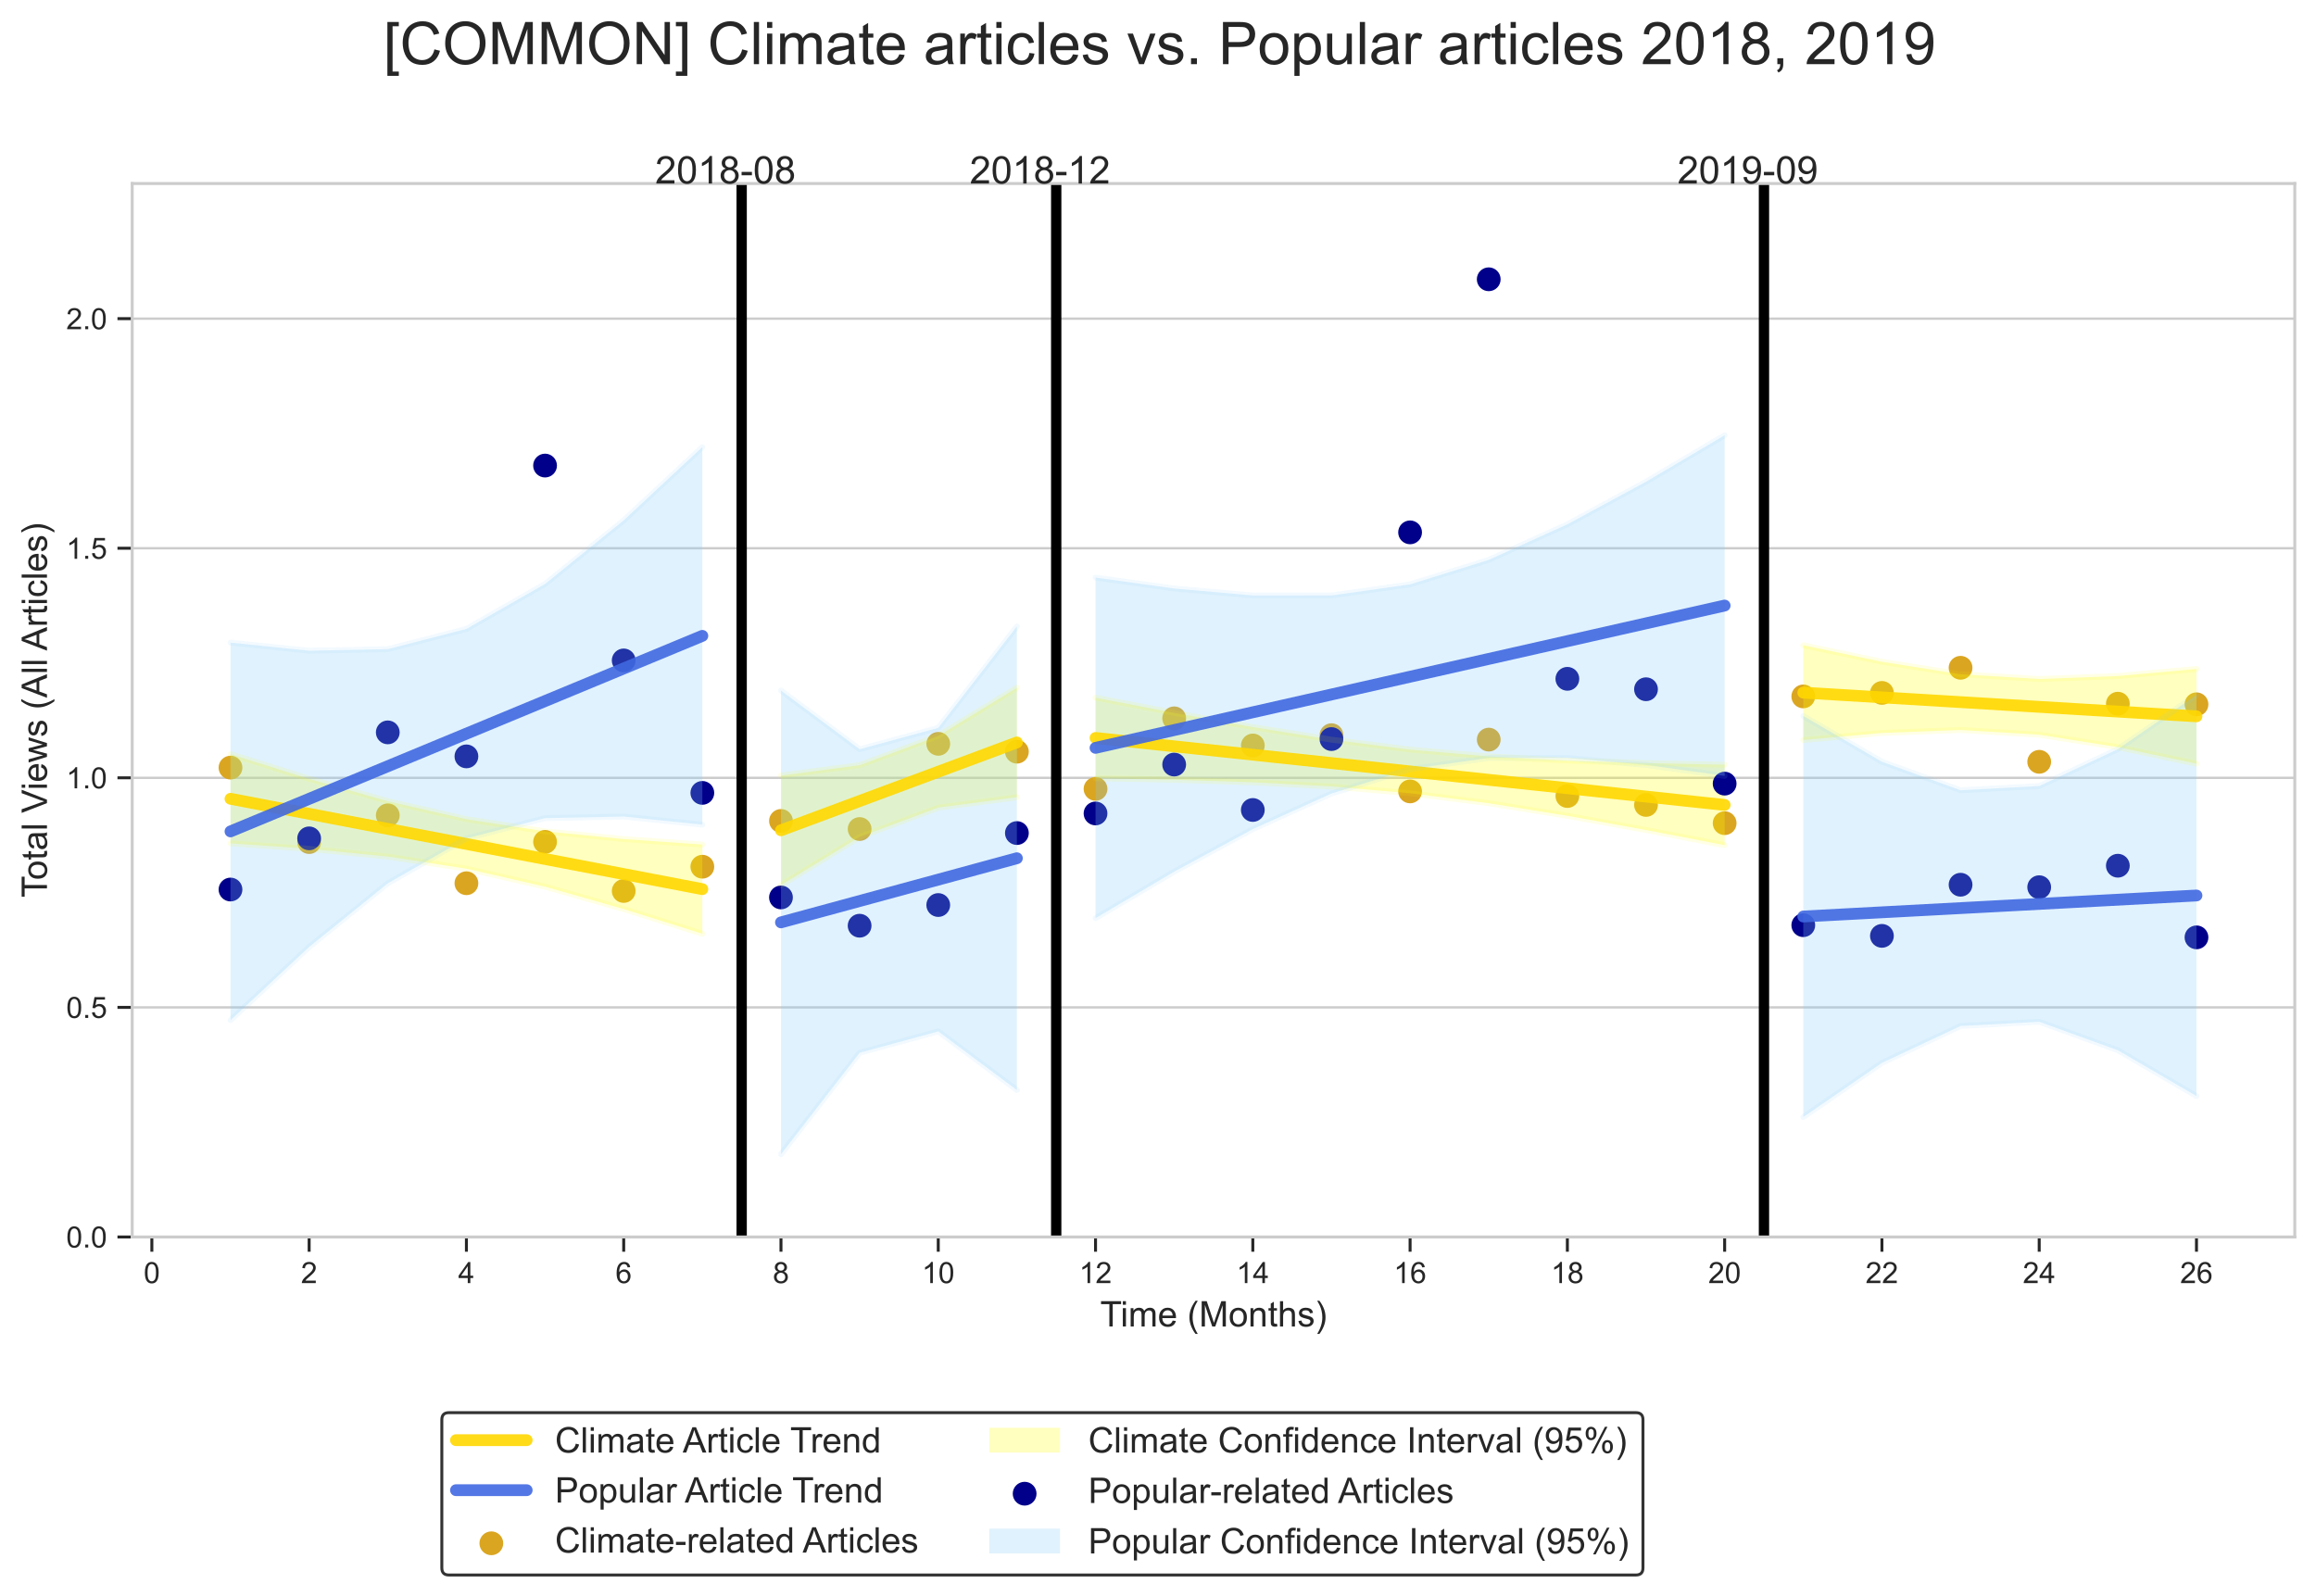 <?xml version="1.0" encoding="utf-8" standalone="no"?>
<!DOCTYPE svg PUBLIC "-//W3C//DTD SVG 1.1//EN"
  "http://www.w3.org/Graphics/SVG/1.1/DTD/svg11.dtd">
<!-- Created with matplotlib (https://matplotlib.org/) -->
<svg height="541.727pt" version="1.1" viewBox="0 0 785.914 541.727" width="785.914pt" xmlns="http://www.w3.org/2000/svg" xmlns:xlink="http://www.w3.org/1999/xlink">
 <defs>
  <style type="text/css">*{stroke-linecap:butt;stroke-linejoin:round;}</style>
 </defs>
 <g id="figure_1">
  <g id="patch_1">
   <path d="M 0 541.727 
L 785.914 541.727 
L 785.914 0 
L 0 0 
z
" style="fill:#ffffff;"/>
  </g>
  <g id="axes_1">
   <g id="patch_2">
    <path d="M 44.861 419.802 
L 778.714 419.802 
L 778.714 62.28 
L 44.861 62.28 
z
" style="fill:#ffffff;"/>
   </g>
   <g id="matplotlib.axis_1">
    <g id="xtick_1">
     <g id="line2d_1">
      <defs>
       <path d="M 0 0 
L 0 5 
" id="m06bf2b75be" style="stroke:#262626;"/>
      </defs>
      <g>
       <use style="fill:#262626;stroke:#262626;" x="51.533" xlink:href="#m06bf2b75be" y="419.802"/>
      </g>
     </g>
     <g id="text_1">
      <!-- 0 -->
      <g style="fill:#262626;" transform="translate(48.752 435.46)scale(0.1 -0.1)">
       <defs>
        <path d="M 4.156 35.297 
Q 4.156 48 6.766 55.734 
Q 9.375 63.484 14.516 67.672 
Q 19.672 71.875 27.484 71.875 
Q 33.25 71.875 37.594 69.547 
Q 41.938 67.234 44.766 62.859 
Q 47.609 58.5 49.219 52.219 
Q 50.828 45.953 50.828 35.297 
Q 50.828 22.703 48.234 14.969 
Q 45.656 7.234 40.5 3 
Q 35.359 -1.219 27.484 -1.219 
Q 17.141 -1.219 11.234 6.203 
Q 4.156 15.141 4.156 35.297 
z
M 13.188 35.297 
Q 13.188 17.672 17.312 11.828 
Q 21.438 6 27.484 6 
Q 33.547 6 37.672 11.859 
Q 41.797 17.719 41.797 35.297 
Q 41.797 52.984 37.672 58.781 
Q 33.547 64.594 27.391 64.594 
Q 21.344 64.594 17.719 59.469 
Q 13.188 52.938 13.188 35.297 
z
" id="ArialMT-48"/>
       </defs>
       <use xlink:href="#ArialMT-48"/>
      </g>
     </g>
    </g>
    <g id="xtick_2">
     <g id="line2d_2">
      <g>
       <use style="fill:#262626;stroke:#262626;" x="104.904" xlink:href="#m06bf2b75be" y="419.802"/>
      </g>
     </g>
     <g id="text_2">
      <!-- 2 -->
      <g style="fill:#262626;" transform="translate(102.123 435.46)scale(0.1 -0.1)">
       <defs>
        <path d="M 50.344 8.453 
L 50.344 0 
L 3.031 0 
Q 2.938 3.172 4.047 6.109 
Q 5.859 10.938 9.828 15.625 
Q 13.812 20.312 21.344 26.469 
Q 33.016 36.031 37.109 41.625 
Q 41.219 47.219 41.219 52.203 
Q 41.219 57.422 37.469 61 
Q 33.734 64.594 27.734 64.594 
Q 21.391 64.594 17.578 60.781 
Q 13.766 56.984 13.719 50.25 
L 4.688 51.172 
Q 5.609 61.281 11.656 66.578 
Q 17.719 71.875 27.938 71.875 
Q 38.234 71.875 44.234 66.156 
Q 50.25 60.453 50.25 52 
Q 50.25 47.703 48.484 43.547 
Q 46.734 39.406 42.656 34.812 
Q 38.578 30.219 29.109 22.219 
Q 21.188 15.578 18.938 13.203 
Q 16.703 10.844 15.234 8.453 
z
" id="ArialMT-50"/>
       </defs>
       <use xlink:href="#ArialMT-50"/>
      </g>
     </g>
    </g>
    <g id="xtick_3">
     <g id="line2d_3">
      <g>
       <use style="fill:#262626;stroke:#262626;" x="158.275" xlink:href="#m06bf2b75be" y="419.802"/>
      </g>
     </g>
     <g id="text_3">
      <!-- 4 -->
      <g style="fill:#262626;" transform="translate(155.494 435.46)scale(0.1 -0.1)">
       <defs>
        <path d="M 32.328 0 
L 32.328 17.141 
L 1.266 17.141 
L 1.266 25.203 
L 33.938 71.578 
L 41.109 71.578 
L 41.109 25.203 
L 50.781 25.203 
L 50.781 17.141 
L 41.109 17.141 
L 41.109 0 
z
M 32.328 25.203 
L 32.328 57.469 
L 9.906 25.203 
z
" id="ArialMT-52"/>
       </defs>
       <use xlink:href="#ArialMT-52"/>
      </g>
     </g>
    </g>
    <g id="xtick_4">
     <g id="line2d_4">
      <g>
       <use style="fill:#262626;stroke:#262626;" x="211.646" xlink:href="#m06bf2b75be" y="419.802"/>
      </g>
     </g>
     <g id="text_4">
      <!-- 6 -->
      <g style="fill:#262626;" transform="translate(208.866 435.46)scale(0.1 -0.1)">
       <defs>
        <path d="M 49.75 54.047 
L 41.016 53.375 
Q 39.844 58.547 37.703 60.891 
Q 34.125 64.656 28.906 64.656 
Q 24.703 64.656 21.531 62.312 
Q 17.391 59.281 14.984 53.469 
Q 12.594 47.656 12.5 36.922 
Q 15.672 41.75 20.266 44.094 
Q 24.859 46.438 29.891 46.438 
Q 38.672 46.438 44.844 39.969 
Q 51.031 33.5 51.031 23.25 
Q 51.031 16.5 48.125 10.719 
Q 45.219 4.938 40.141 1.859 
Q 35.062 -1.219 28.609 -1.219 
Q 17.625 -1.219 10.688 6.859 
Q 3.766 14.938 3.766 33.5 
Q 3.766 54.25 11.422 63.672 
Q 18.109 71.875 29.438 71.875 
Q 37.891 71.875 43.281 67.141 
Q 48.688 62.406 49.75 54.047 
z
M 13.875 23.188 
Q 13.875 18.656 15.797 14.5 
Q 17.719 10.359 21.188 8.172 
Q 24.656 6 28.469 6 
Q 34.031 6 38.031 10.484 
Q 42.047 14.984 42.047 22.703 
Q 42.047 30.125 38.078 34.391 
Q 34.125 38.672 28.125 38.672 
Q 22.172 38.672 18.016 34.391 
Q 13.875 30.125 13.875 23.188 
z
" id="ArialMT-54"/>
       </defs>
       <use xlink:href="#ArialMT-54"/>
      </g>
     </g>
    </g>
    <g id="xtick_5">
     <g id="line2d_5">
      <g>
       <use style="fill:#262626;stroke:#262626;" x="265.017" xlink:href="#m06bf2b75be" y="419.802"/>
      </g>
     </g>
     <g id="text_5">
      <!-- 8 -->
      <g style="fill:#262626;" transform="translate(262.237 435.46)scale(0.1 -0.1)">
       <defs>
        <path d="M 17.672 38.812 
Q 12.203 40.828 9.562 44.531 
Q 6.938 48.25 6.938 53.422 
Q 6.938 61.234 12.547 66.547 
Q 18.172 71.875 27.484 71.875 
Q 36.859 71.875 42.578 66.422 
Q 48.297 60.984 48.297 53.172 
Q 48.297 48.188 45.672 44.5 
Q 43.062 40.828 37.75 38.812 
Q 44.344 36.672 47.781 31.875 
Q 51.219 27.094 51.219 20.453 
Q 51.219 11.281 44.719 5.031 
Q 38.234 -1.219 27.641 -1.219 
Q 17.047 -1.219 10.547 5.047 
Q 4.047 11.328 4.047 20.703 
Q 4.047 27.688 7.594 32.391 
Q 11.141 37.109 17.672 38.812 
z
M 15.922 53.719 
Q 15.922 48.641 19.188 45.406 
Q 22.469 42.188 27.688 42.188 
Q 32.766 42.188 36.016 45.375 
Q 39.266 48.578 39.266 53.219 
Q 39.266 58.062 35.906 61.359 
Q 32.562 64.656 27.594 64.656 
Q 22.562 64.656 19.234 61.422 
Q 15.922 58.203 15.922 53.719 
z
M 13.094 20.656 
Q 13.094 16.891 14.875 13.375 
Q 16.656 9.859 20.172 7.922 
Q 23.688 6 27.734 6 
Q 34.031 6 38.125 10.047 
Q 42.234 14.109 42.234 20.359 
Q 42.234 26.703 38.016 30.859 
Q 33.797 35.016 27.438 35.016 
Q 21.234 35.016 17.156 30.906 
Q 13.094 26.812 13.094 20.656 
z
" id="ArialMT-56"/>
       </defs>
       <use xlink:href="#ArialMT-56"/>
      </g>
     </g>
    </g>
    <g id="xtick_6">
     <g id="line2d_6">
      <g>
       <use style="fill:#262626;stroke:#262626;" x="318.388" xlink:href="#m06bf2b75be" y="419.802"/>
      </g>
     </g>
     <g id="text_6">
      <!-- 10 -->
      <g style="fill:#262626;" transform="translate(312.827 435.46)scale(0.1 -0.1)">
       <defs>
        <path d="M 37.25 0 
L 28.469 0 
L 28.469 56 
Q 25.297 52.984 20.141 49.953 
Q 14.984 46.922 10.891 45.406 
L 10.891 53.906 
Q 18.266 57.375 23.781 62.297 
Q 29.297 67.234 31.594 71.875 
L 37.25 71.875 
z
" id="ArialMT-49"/>
       </defs>
       <use xlink:href="#ArialMT-49"/>
       <use x="55.615" xlink:href="#ArialMT-48"/>
      </g>
     </g>
    </g>
    <g id="xtick_7">
     <g id="line2d_7">
      <g>
       <use style="fill:#262626;stroke:#262626;" x="371.759" xlink:href="#m06bf2b75be" y="419.802"/>
      </g>
     </g>
     <g id="text_7">
      <!-- 12 -->
      <g style="fill:#262626;" transform="translate(366.199 435.46)scale(0.1 -0.1)">
       <use xlink:href="#ArialMT-49"/>
       <use x="55.615" xlink:href="#ArialMT-50"/>
      </g>
     </g>
    </g>
    <g id="xtick_8">
     <g id="line2d_8">
      <g>
       <use style="fill:#262626;stroke:#262626;" x="425.131" xlink:href="#m06bf2b75be" y="419.802"/>
      </g>
     </g>
     <g id="text_8">
      <!-- 14 -->
      <g style="fill:#262626;" transform="translate(419.57 435.46)scale(0.1 -0.1)">
       <use xlink:href="#ArialMT-49"/>
       <use x="55.615" xlink:href="#ArialMT-52"/>
      </g>
     </g>
    </g>
    <g id="xtick_9">
     <g id="line2d_9">
      <g>
       <use style="fill:#262626;stroke:#262626;" x="478.502" xlink:href="#m06bf2b75be" y="419.802"/>
      </g>
     </g>
     <g id="text_9">
      <!-- 16 -->
      <g style="fill:#262626;" transform="translate(472.941 435.46)scale(0.1 -0.1)">
       <use xlink:href="#ArialMT-49"/>
       <use x="55.615" xlink:href="#ArialMT-54"/>
      </g>
     </g>
    </g>
    <g id="xtick_10">
     <g id="line2d_10">
      <g>
       <use style="fill:#262626;stroke:#262626;" x="531.873" xlink:href="#m06bf2b75be" y="419.802"/>
      </g>
     </g>
     <g id="text_10">
      <!-- 18 -->
      <g style="fill:#262626;" transform="translate(526.312 435.46)scale(0.1 -0.1)">
       <use xlink:href="#ArialMT-49"/>
       <use x="55.615" xlink:href="#ArialMT-56"/>
      </g>
     </g>
    </g>
    <g id="xtick_11">
     <g id="line2d_11">
      <g>
       <use style="fill:#262626;stroke:#262626;" x="585.244" xlink:href="#m06bf2b75be" y="419.802"/>
      </g>
     </g>
     <g id="text_11">
      <!-- 20 -->
      <g style="fill:#262626;" transform="translate(579.683 435.46)scale(0.1 -0.1)">
       <use xlink:href="#ArialMT-50"/>
       <use x="55.615" xlink:href="#ArialMT-48"/>
      </g>
     </g>
    </g>
    <g id="xtick_12">
     <g id="line2d_12">
      <g>
       <use style="fill:#262626;stroke:#262626;" x="638.615" xlink:href="#m06bf2b75be" y="419.802"/>
      </g>
     </g>
     <g id="text_12">
      <!-- 22 -->
      <g style="fill:#262626;" transform="translate(633.054 435.46)scale(0.1 -0.1)">
       <use xlink:href="#ArialMT-50"/>
       <use x="55.615" xlink:href="#ArialMT-50"/>
      </g>
     </g>
    </g>
    <g id="xtick_13">
     <g id="line2d_13">
      <g>
       <use style="fill:#262626;stroke:#262626;" x="691.986" xlink:href="#m06bf2b75be" y="419.802"/>
      </g>
     </g>
     <g id="text_13">
      <!-- 24 -->
      <g style="fill:#262626;" transform="translate(686.425 435.46)scale(0.1 -0.1)">
       <use xlink:href="#ArialMT-50"/>
       <use x="55.615" xlink:href="#ArialMT-52"/>
      </g>
     </g>
    </g>
    <g id="xtick_14">
     <g id="line2d_14">
      <g>
       <use style="fill:#262626;stroke:#262626;" x="745.357" xlink:href="#m06bf2b75be" y="419.802"/>
      </g>
     </g>
     <g id="text_14">
      <!-- 26 -->
      <g style="fill:#262626;" transform="translate(739.796 435.46)scale(0.1 -0.1)">
       <use xlink:href="#ArialMT-50"/>
       <use x="55.615" xlink:href="#ArialMT-54"/>
      </g>
     </g>
    </g>
    <g id="xtick_15">
     <g id="line2d_15"/>
    </g>
    <g id="xtick_16">
     <g id="line2d_16"/>
    </g>
    <g id="xtick_17">
     <g id="line2d_17"/>
    </g>
    <g id="xtick_18">
     <g id="line2d_18"/>
    </g>
    <g id="xtick_19">
     <g id="line2d_19"/>
    </g>
    <g id="xtick_20">
     <g id="line2d_20"/>
    </g>
    <g id="xtick_21">
     <g id="line2d_21"/>
    </g>
    <g id="xtick_22">
     <g id="line2d_22"/>
    </g>
    <g id="xtick_23">
     <g id="line2d_23"/>
    </g>
    <g id="xtick_24">
     <g id="line2d_24"/>
    </g>
    <g id="xtick_25">
     <g id="line2d_25"/>
    </g>
    <g id="xtick_26">
     <g id="line2d_26"/>
    </g>
    <g id="xtick_27">
     <g id="line2d_27"/>
    </g>
    <g id="xtick_28">
     <g id="line2d_28"/>
    </g>
    <g id="xtick_29">
     <g id="line2d_29"/>
    </g>
    <g id="xtick_30">
     <g id="line2d_30"/>
    </g>
    <g id="xtick_31">
     <g id="line2d_31"/>
    </g>
    <g id="xtick_32">
     <g id="line2d_32"/>
    </g>
    <g id="xtick_33">
     <g id="line2d_33"/>
    </g>
    <g id="xtick_34">
     <g id="line2d_34"/>
    </g>
    <g id="xtick_35">
     <g id="line2d_35"/>
    </g>
    <g id="xtick_36">
     <g id="line2d_36"/>
    </g>
    <g id="xtick_37">
     <g id="line2d_37"/>
    </g>
    <g id="xtick_38">
     <g id="line2d_38"/>
    </g>
    <g id="xtick_39">
     <g id="line2d_39"/>
    </g>
    <g id="xtick_40">
     <g id="line2d_40"/>
    </g>
    <g id="xtick_41">
     <g id="line2d_41"/>
    </g>
    <g id="xtick_42">
     <g id="line2d_42"/>
    </g>
    <g id="xtick_43">
     <g id="line2d_43"/>
    </g>
    <g id="xtick_44">
     <g id="line2d_44"/>
    </g>
    <g id="xtick_45">
     <g id="line2d_45"/>
    </g>
    <g id="xtick_46">
     <g id="line2d_46"/>
    </g>
    <g id="xtick_47">
     <g id="line2d_47"/>
    </g>
    <g id="xtick_48">
     <g id="line2d_48"/>
    </g>
    <g id="xtick_49">
     <g id="line2d_49"/>
    </g>
    <g id="xtick_50">
     <g id="line2d_50"/>
    </g>
    <g id="xtick_51">
     <g id="line2d_51"/>
    </g>
    <g id="xtick_52">
     <g id="line2d_52"/>
    </g>
    <g id="xtick_53">
     <g id="line2d_53"/>
    </g>
    <g id="xtick_54">
     <g id="line2d_54"/>
    </g>
    <g id="xtick_55">
     <g id="line2d_55"/>
    </g>
    <g id="text_15">
     <!-- Time (Months) -->
     <g style="fill:#262626;" transform="translate(373.344 450.183)scale(0.12 -0.12)">
      <defs>
       <path d="M 25.922 0 
L 25.922 63.141 
L 2.344 63.141 
L 2.344 71.578 
L 59.078 71.578 
L 59.078 63.141 
L 35.406 63.141 
L 35.406 0 
z
" id="ArialMT-84"/>
       <path d="M 6.641 61.469 
L 6.641 71.578 
L 15.438 71.578 
L 15.438 61.469 
z
M 6.641 0 
L 6.641 51.859 
L 15.438 51.859 
L 15.438 0 
z
" id="ArialMT-105"/>
       <path d="M 6.594 0 
L 6.594 51.859 
L 14.453 51.859 
L 14.453 44.578 
Q 16.891 48.391 20.938 50.703 
Q 25 53.031 30.172 53.031 
Q 35.938 53.031 39.625 50.641 
Q 43.312 48.25 44.828 43.953 
Q 50.984 53.031 60.844 53.031 
Q 68.562 53.031 72.703 48.75 
Q 76.859 44.484 76.859 35.594 
L 76.859 0 
L 68.109 0 
L 68.109 32.672 
Q 68.109 37.938 67.25 40.25 
Q 66.406 42.578 64.156 43.984 
Q 61.922 45.406 58.891 45.406 
Q 53.422 45.406 49.797 41.766 
Q 46.188 38.141 46.188 30.125 
L 46.188 0 
L 37.406 0 
L 37.406 33.688 
Q 37.406 39.547 35.25 42.469 
Q 33.109 45.406 28.219 45.406 
Q 24.516 45.406 21.359 43.453 
Q 18.219 41.5 16.797 37.734 
Q 15.375 33.984 15.375 26.906 
L 15.375 0 
z
" id="ArialMT-109"/>
       <path d="M 42.094 16.703 
L 51.172 15.578 
Q 49.031 7.625 43.219 3.219 
Q 37.406 -1.172 28.375 -1.172 
Q 17 -1.172 10.328 5.828 
Q 3.656 12.844 3.656 25.484 
Q 3.656 38.578 10.391 45.797 
Q 17.141 53.031 27.875 53.031 
Q 38.281 53.031 44.875 45.953 
Q 51.469 38.875 51.469 26.031 
Q 51.469 25.25 51.422 23.688 
L 12.75 23.688 
Q 13.234 15.141 17.578 10.594 
Q 21.922 6.062 28.422 6.062 
Q 33.25 6.062 36.672 8.594 
Q 40.094 11.141 42.094 16.703 
z
M 13.234 30.906 
L 42.188 30.906 
Q 41.609 37.453 38.875 40.719 
Q 34.672 45.797 27.984 45.797 
Q 21.922 45.797 17.797 41.75 
Q 13.672 37.703 13.234 30.906 
z
" id="ArialMT-101"/>
       <path id="ArialMT-32"/>
       <path d="M 23.391 -21.047 
Q 16.109 -11.859 11.078 0.438 
Q 6.062 12.75 6.062 25.922 
Q 6.062 37.547 9.812 48.188 
Q 14.203 60.547 23.391 72.797 
L 29.688 72.797 
Q 23.781 62.641 21.875 58.297 
Q 18.891 51.562 17.188 44.234 
Q 15.094 35.109 15.094 25.875 
Q 15.094 2.391 29.688 -21.047 
z
" id="ArialMT-40"/>
       <path d="M 7.422 0 
L 7.422 71.578 
L 21.688 71.578 
L 38.625 20.906 
Q 40.969 13.812 42.047 10.297 
Q 43.266 14.203 45.844 21.781 
L 62.984 71.578 
L 75.734 71.578 
L 75.734 0 
L 66.609 0 
L 66.609 59.906 
L 45.797 0 
L 37.25 0 
L 16.547 60.938 
L 16.547 0 
z
" id="ArialMT-77"/>
       <path d="M 3.328 25.922 
Q 3.328 40.328 11.328 47.266 
Q 18.016 53.031 27.641 53.031 
Q 38.328 53.031 45.109 46.016 
Q 51.906 39.016 51.906 26.656 
Q 51.906 16.656 48.906 10.906 
Q 45.906 5.172 40.156 2 
Q 34.422 -1.172 27.641 -1.172 
Q 16.75 -1.172 10.031 5.812 
Q 3.328 12.797 3.328 25.922 
z
M 12.359 25.922 
Q 12.359 15.969 16.703 11.016 
Q 21.047 6.062 27.641 6.062 
Q 34.188 6.062 38.531 11.031 
Q 42.875 16.016 42.875 26.219 
Q 42.875 35.844 38.5 40.797 
Q 34.125 45.75 27.641 45.75 
Q 21.047 45.75 16.703 40.812 
Q 12.359 35.891 12.359 25.922 
z
" id="ArialMT-111"/>
       <path d="M 6.594 0 
L 6.594 51.859 
L 14.5 51.859 
L 14.5 44.484 
Q 20.219 53.031 31 53.031 
Q 35.688 53.031 39.625 51.344 
Q 43.562 49.656 45.516 46.922 
Q 47.469 44.188 48.25 40.438 
Q 48.734 37.984 48.734 31.891 
L 48.734 0 
L 39.938 0 
L 39.938 31.547 
Q 39.938 36.922 38.906 39.578 
Q 37.891 42.234 35.281 43.812 
Q 32.672 45.406 29.156 45.406 
Q 23.531 45.406 19.453 41.844 
Q 15.375 38.281 15.375 28.328 
L 15.375 0 
z
" id="ArialMT-110"/>
       <path d="M 25.781 7.859 
L 27.047 0.094 
Q 23.344 -0.688 20.406 -0.688 
Q 15.625 -0.688 12.984 0.828 
Q 10.359 2.344 9.281 4.812 
Q 8.203 7.281 8.203 15.188 
L 8.203 45.016 
L 1.766 45.016 
L 1.766 51.859 
L 8.203 51.859 
L 8.203 64.703 
L 16.938 69.969 
L 16.938 51.859 
L 25.781 51.859 
L 25.781 45.016 
L 16.938 45.016 
L 16.938 14.703 
Q 16.938 10.938 17.406 9.859 
Q 17.875 8.797 18.922 8.156 
Q 19.969 7.516 21.922 7.516 
Q 23.391 7.516 25.781 7.859 
z
" id="ArialMT-116"/>
       <path d="M 6.594 0 
L 6.594 71.578 
L 15.375 71.578 
L 15.375 45.906 
Q 21.531 53.031 30.906 53.031 
Q 36.672 53.031 40.922 50.75 
Q 45.172 48.484 47 44.484 
Q 48.828 40.484 48.828 32.859 
L 48.828 0 
L 40.047 0 
L 40.047 32.859 
Q 40.047 39.453 37.188 42.453 
Q 34.328 45.453 29.109 45.453 
Q 25.203 45.453 21.75 43.422 
Q 18.312 41.406 16.844 37.938 
Q 15.375 34.469 15.375 28.375 
L 15.375 0 
z
" id="ArialMT-104"/>
       <path d="M 3.078 15.484 
L 11.766 16.844 
Q 12.5 11.625 15.844 8.844 
Q 19.188 6.062 25.203 6.062 
Q 31.25 6.062 34.172 8.516 
Q 37.109 10.984 37.109 14.312 
Q 37.109 17.281 34.516 19 
Q 32.719 20.172 25.531 21.969 
Q 15.875 24.422 12.141 26.203 
Q 8.406 27.984 6.469 31.125 
Q 4.547 34.281 4.547 38.094 
Q 4.547 41.547 6.125 44.5 
Q 7.719 47.469 10.453 49.422 
Q 12.5 50.922 16.031 51.969 
Q 19.578 53.031 23.641 53.031 
Q 29.734 53.031 34.344 51.266 
Q 38.969 49.516 41.156 46.5 
Q 43.359 43.5 44.188 38.484 
L 35.594 37.312 
Q 35.016 41.312 32.203 43.547 
Q 29.391 45.797 24.266 45.797 
Q 18.219 45.797 15.625 43.797 
Q 13.031 41.797 13.031 39.109 
Q 13.031 37.406 14.109 36.031 
Q 15.188 34.625 17.484 33.688 
Q 18.797 33.203 25.25 31.453 
Q 34.578 28.953 38.25 27.359 
Q 41.938 25.781 44.031 22.75 
Q 46.141 19.734 46.141 15.234 
Q 46.141 10.844 43.578 6.953 
Q 41.016 3.078 36.172 0.953 
Q 31.344 -1.172 25.25 -1.172 
Q 15.141 -1.172 9.844 3.031 
Q 4.547 7.234 3.078 15.484 
z
" id="ArialMT-115"/>
       <path d="M 12.359 -21.047 
L 6.062 -21.047 
Q 20.656 2.391 20.656 25.875 
Q 20.656 35.062 18.562 44.094 
Q 16.891 51.422 13.922 58.156 
Q 12.016 62.547 6.062 72.797 
L 12.359 72.797 
Q 21.531 60.547 25.922 48.188 
Q 29.688 37.547 29.688 25.922 
Q 29.688 12.75 24.625 0.438 
Q 19.578 -11.859 12.359 -21.047 
z
" id="ArialMT-41"/>
      </defs>
      <use xlink:href="#ArialMT-84"/>
      <use x="57.334" xlink:href="#ArialMT-105"/>
      <use x="79.551" xlink:href="#ArialMT-109"/>
      <use x="162.852" xlink:href="#ArialMT-101"/>
      <use x="218.467" xlink:href="#ArialMT-32"/>
      <use x="246.25" xlink:href="#ArialMT-40"/>
      <use x="279.551" xlink:href="#ArialMT-77"/>
      <use x="362.852" xlink:href="#ArialMT-111"/>
      <use x="418.467" xlink:href="#ArialMT-110"/>
      <use x="474.082" xlink:href="#ArialMT-116"/>
      <use x="501.865" xlink:href="#ArialMT-104"/>
      <use x="557.48" xlink:href="#ArialMT-115"/>
      <use x="607.48" xlink:href="#ArialMT-41"/>
     </g>
    </g>
   </g>
   <g id="matplotlib.axis_2">
    <g id="ytick_1">
     <g id="line2d_56">
      <path clip-path="url(#pe5bfd0f178)" d="M 44.861 419.802 
L 778.714 419.802 
" style="fill:none;stroke:#cccccc;stroke-linecap:round;stroke-width:0.8;"/>
     </g>
     <g id="line2d_57">
      <defs>
       <path d="M 0 0 
L -5 0 
" id="m80854f904e" style="stroke:#262626;"/>
      </defs>
      <g>
       <use style="fill:#262626;stroke:#262626;" x="44.861" xlink:href="#m80854f904e" y="419.802"/>
      </g>
     </g>
     <g id="text_16">
      <!-- 0.0 -->
      <g style="fill:#262626;" transform="translate(22.461 423.381)scale(0.1 -0.1)">
       <defs>
        <path d="M 9.078 0 
L 9.078 10.016 
L 19.094 10.016 
L 19.094 0 
z
" id="ArialMT-46"/>
       </defs>
       <use xlink:href="#ArialMT-48"/>
       <use x="55.615" xlink:href="#ArialMT-46"/>
       <use x="83.398" xlink:href="#ArialMT-48"/>
      </g>
     </g>
    </g>
    <g id="ytick_2">
     <g id="line2d_58">
      <path clip-path="url(#pe5bfd0f178)" d="M 44.861 341.888 
L 778.714 341.888 
" style="fill:none;stroke:#cccccc;stroke-linecap:round;stroke-width:0.8;"/>
     </g>
     <g id="line2d_59">
      <g>
       <use style="fill:#262626;stroke:#262626;" x="44.861" xlink:href="#m80854f904e" y="341.888"/>
      </g>
     </g>
     <g id="text_17">
      <!-- 0.5 -->
      <g style="fill:#262626;" transform="translate(22.461 345.467)scale(0.1 -0.1)">
       <defs>
        <path d="M 4.156 18.75 
L 13.375 19.531 
Q 14.406 12.797 18.141 9.391 
Q 21.875 6 27.156 6 
Q 33.5 6 37.891 10.781 
Q 42.281 15.578 42.281 23.484 
Q 42.281 31 38.062 35.344 
Q 33.844 39.703 27 39.703 
Q 22.75 39.703 19.328 37.766 
Q 15.922 35.844 13.969 32.766 
L 5.719 33.844 
L 12.641 70.609 
L 48.25 70.609 
L 48.25 62.203 
L 19.672 62.203 
L 15.828 42.969 
Q 22.266 47.469 29.344 47.469 
Q 38.719 47.469 45.156 40.969 
Q 51.609 34.469 51.609 24.266 
Q 51.609 14.547 45.953 7.469 
Q 39.062 -1.219 27.156 -1.219 
Q 17.391 -1.219 11.203 4.25 
Q 5.031 9.719 4.156 18.75 
z
" id="ArialMT-53"/>
       </defs>
       <use xlink:href="#ArialMT-48"/>
       <use x="55.615" xlink:href="#ArialMT-46"/>
       <use x="83.398" xlink:href="#ArialMT-53"/>
      </g>
     </g>
    </g>
    <g id="ytick_3">
     <g id="line2d_60">
      <path clip-path="url(#pe5bfd0f178)" d="M 44.861 263.975 
L 778.714 263.975 
" style="fill:none;stroke:#cccccc;stroke-linecap:round;stroke-width:0.8;"/>
     </g>
     <g id="line2d_61">
      <g>
       <use style="fill:#262626;stroke:#262626;" x="44.861" xlink:href="#m80854f904e" y="263.975"/>
      </g>
     </g>
     <g id="text_18">
      <!-- 1.0 -->
      <g style="fill:#262626;" transform="translate(22.461 267.554)scale(0.1 -0.1)">
       <use xlink:href="#ArialMT-49"/>
       <use x="55.615" xlink:href="#ArialMT-46"/>
       <use x="83.398" xlink:href="#ArialMT-48"/>
      </g>
     </g>
    </g>
    <g id="ytick_4">
     <g id="line2d_62">
      <path clip-path="url(#pe5bfd0f178)" d="M 44.861 186.061 
L 778.714 186.061 
" style="fill:none;stroke:#cccccc;stroke-linecap:round;stroke-width:0.8;"/>
     </g>
     <g id="line2d_63">
      <g>
       <use style="fill:#262626;stroke:#262626;" x="44.861" xlink:href="#m80854f904e" y="186.061"/>
      </g>
     </g>
     <g id="text_19">
      <!-- 1.5 -->
      <g style="fill:#262626;" transform="translate(22.461 189.64)scale(0.1 -0.1)">
       <use xlink:href="#ArialMT-49"/>
       <use x="55.615" xlink:href="#ArialMT-46"/>
       <use x="83.398" xlink:href="#ArialMT-53"/>
      </g>
     </g>
    </g>
    <g id="ytick_5">
     <g id="line2d_64">
      <path clip-path="url(#pe5bfd0f178)" d="M 44.861 108.148 
L 778.714 108.148 
" style="fill:none;stroke:#cccccc;stroke-linecap:round;stroke-width:0.8;"/>
     </g>
     <g id="line2d_65">
      <g>
       <use style="fill:#262626;stroke:#262626;" x="44.861" xlink:href="#m80854f904e" y="108.148"/>
      </g>
     </g>
     <g id="text_20">
      <!-- 2.0 -->
      <g style="fill:#262626;" transform="translate(22.461 111.727)scale(0.1 -0.1)">
       <use xlink:href="#ArialMT-50"/>
       <use x="55.615" xlink:href="#ArialMT-46"/>
       <use x="83.398" xlink:href="#ArialMT-48"/>
      </g>
     </g>
    </g>
    <g id="text_21">
     <!-- Total Views (All Articles) -->
     <g style="fill:#262626;" transform="translate(15.936 304.616)rotate(-90)scale(0.12 -0.12)">
      <defs>
       <path d="M 40.438 6.391 
Q 35.547 2.25 31.031 0.531 
Q 26.516 -1.172 21.344 -1.172 
Q 12.797 -1.172 8.203 3 
Q 3.609 7.172 3.609 13.672 
Q 3.609 17.484 5.344 20.625 
Q 7.078 23.781 9.891 25.688 
Q 12.703 27.594 16.219 28.562 
Q 18.797 29.25 24.031 29.891 
Q 34.672 31.156 39.703 32.906 
Q 39.75 34.719 39.75 35.203 
Q 39.75 40.578 37.25 42.781 
Q 33.891 45.75 27.25 45.75 
Q 21.047 45.75 18.094 43.578 
Q 15.141 41.406 13.719 35.891 
L 5.125 37.062 
Q 6.297 42.578 8.984 45.969 
Q 11.672 49.359 16.75 51.188 
Q 21.828 53.031 28.516 53.031 
Q 35.156 53.031 39.297 51.469 
Q 43.453 49.906 45.406 47.531 
Q 47.359 45.172 48.141 41.547 
Q 48.578 39.312 48.578 33.453 
L 48.578 21.734 
Q 48.578 9.469 49.141 6.219 
Q 49.703 2.984 51.375 0 
L 42.188 0 
Q 40.828 2.734 40.438 6.391 
z
M 39.703 26.031 
Q 34.906 24.078 25.344 22.703 
Q 19.922 21.922 17.672 20.938 
Q 15.438 19.969 14.203 18.094 
Q 12.984 16.219 12.984 13.922 
Q 12.984 10.406 15.641 8.062 
Q 18.312 5.719 23.438 5.719 
Q 28.516 5.719 32.469 7.938 
Q 36.422 10.156 38.281 14.016 
Q 39.703 17 39.703 22.797 
z
" id="ArialMT-97"/>
       <path d="M 6.391 0 
L 6.391 71.578 
L 15.188 71.578 
L 15.188 0 
z
" id="ArialMT-108"/>
       <path d="M 28.172 0 
L 0.438 71.578 
L 10.688 71.578 
L 29.297 19.578 
Q 31.547 13.328 33.062 7.859 
Q 34.719 13.719 36.922 19.578 
L 56.25 71.578 
L 65.922 71.578 
L 37.891 0 
z
" id="ArialMT-86"/>
       <path d="M 16.156 0 
L 0.297 51.859 
L 9.375 51.859 
L 17.625 21.922 
L 20.703 10.797 
Q 20.906 11.625 23.391 21.484 
L 31.641 51.859 
L 40.672 51.859 
L 48.438 21.781 
L 51.031 11.859 
L 54 21.875 
L 62.891 51.859 
L 71.438 51.859 
L 55.219 0 
L 46.094 0 
L 37.844 31.062 
L 35.844 39.891 
L 25.344 0 
z
" id="ArialMT-119"/>
       <path d="M -0.141 0 
L 27.344 71.578 
L 37.547 71.578 
L 66.844 0 
L 56.062 0 
L 47.703 21.688 
L 17.781 21.688 
L 9.906 0 
z
M 20.516 29.391 
L 44.781 29.391 
L 37.312 49.219 
Q 33.891 58.25 32.234 64.062 
Q 30.859 57.172 28.375 50.391 
z
" id="ArialMT-65"/>
       <path d="M 6.5 0 
L 6.5 51.859 
L 14.406 51.859 
L 14.406 44 
Q 17.438 49.516 20 51.266 
Q 22.562 53.031 25.641 53.031 
Q 30.078 53.031 34.672 50.203 
L 31.641 42.047 
Q 28.422 43.953 25.203 43.953 
Q 22.312 43.953 20.016 42.219 
Q 17.719 40.484 16.75 37.406 
Q 15.281 32.719 15.281 27.156 
L 15.281 0 
z
" id="ArialMT-114"/>
       <path d="M 40.438 19 
L 49.078 17.875 
Q 47.656 8.938 41.812 3.875 
Q 35.984 -1.172 27.484 -1.172 
Q 16.844 -1.172 10.375 5.781 
Q 3.906 12.75 3.906 25.734 
Q 3.906 34.125 6.688 40.422 
Q 9.469 46.734 15.156 49.875 
Q 20.844 53.031 27.547 53.031 
Q 35.984 53.031 41.359 48.75 
Q 46.734 44.484 48.25 36.625 
L 39.703 35.297 
Q 38.484 40.531 35.375 43.156 
Q 32.281 45.797 27.875 45.797 
Q 21.234 45.797 17.078 41.031 
Q 12.938 36.281 12.938 25.984 
Q 12.938 15.531 16.938 10.797 
Q 20.953 6.062 27.391 6.062 
Q 32.562 6.062 36.031 9.234 
Q 39.5 12.406 40.438 19 
z
" id="ArialMT-99"/>
      </defs>
      <use xlink:href="#ArialMT-84"/>
      <use x="49.959" xlink:href="#ArialMT-111"/>
      <use x="105.574" xlink:href="#ArialMT-116"/>
      <use x="133.357" xlink:href="#ArialMT-97"/>
      <use x="188.973" xlink:href="#ArialMT-108"/>
      <use x="211.189" xlink:href="#ArialMT-32"/>
      <use x="238.973" xlink:href="#ArialMT-86"/>
      <use x="303.922" xlink:href="#ArialMT-105"/>
      <use x="326.139" xlink:href="#ArialMT-101"/>
      <use x="381.754" xlink:href="#ArialMT-119"/>
      <use x="453.971" xlink:href="#ArialMT-115"/>
      <use x="503.971" xlink:href="#ArialMT-32"/>
      <use x="531.754" xlink:href="#ArialMT-40"/>
      <use x="565.055" xlink:href="#ArialMT-65"/>
      <use x="631.754" xlink:href="#ArialMT-108"/>
      <use x="653.971" xlink:href="#ArialMT-108"/>
      <use x="676.188" xlink:href="#ArialMT-32"/>
      <use x="698.471" xlink:href="#ArialMT-65"/>
      <use x="765.17" xlink:href="#ArialMT-114"/>
      <use x="798.471" xlink:href="#ArialMT-116"/>
      <use x="826.254" xlink:href="#ArialMT-105"/>
      <use x="848.471" xlink:href="#ArialMT-99"/>
      <use x="898.471" xlink:href="#ArialMT-108"/>
      <use x="920.688" xlink:href="#ArialMT-101"/>
      <use x="976.303" xlink:href="#ArialMT-115"/>
      <use x="1026.303" xlink:href="#ArialMT-41"/>
     </g>
    </g>
   </g>
   <g id="PathCollection_1">
    <defs>
     <path d="M 0 3.536 
C 0.938 3.536 1.837 3.163 2.5 2.5 
C 3.163 1.837 3.536 0.938 3.536 0 
C 3.536 -0.938 3.163 -1.837 2.5 -2.5 
C 1.837 -3.163 0.938 -3.536 0 -3.536 
C -0.938 -3.536 -1.837 -3.163 -2.5 -2.5 
C -3.163 -1.837 -3.536 -0.938 -3.536 0 
C -3.536 0.938 -3.163 1.837 -2.5 2.5 
C -1.837 3.163 -0.938 3.536 0 3.536 
z
" id="mcaf2f54fe9" style="stroke:#daa520;"/>
    </defs>
    <g clip-path="url(#pe5bfd0f178)">
     <use style="fill:#daa520;stroke:#daa520;" x="78.218" xlink:href="#mcaf2f54fe9" y="260.513"/>
     <use style="fill:#daa520;stroke:#daa520;" x="104.904" xlink:href="#mcaf2f54fe9" y="285.778"/>
     <use style="fill:#daa520;stroke:#daa520;" x="131.589" xlink:href="#mcaf2f54fe9" y="276.699"/>
     <use style="fill:#daa520;stroke:#daa520;" x="158.275" xlink:href="#mcaf2f54fe9" y="299.75"/>
     <use style="fill:#daa520;stroke:#daa520;" x="184.96" xlink:href="#mcaf2f54fe9" y="285.711"/>
     <use style="fill:#daa520;stroke:#daa520;" x="211.646" xlink:href="#mcaf2f54fe9" y="302.378"/>
     <use style="fill:#daa520;stroke:#daa520;" x="238.332" xlink:href="#mcaf2f54fe9" y="294.144"/>
     <use style="fill:#daa520;stroke:#daa520;" x="265.017" xlink:href="#mcaf2f54fe9" y="278.607"/>
     <use style="fill:#daa520;stroke:#daa520;" x="291.703" xlink:href="#mcaf2f54fe9" y="281.354"/>
     <use style="fill:#daa520;stroke:#daa520;" x="318.388" xlink:href="#mcaf2f54fe9" y="252.443"/>
     <use style="fill:#daa520;stroke:#daa520;" x="345.074" xlink:href="#mcaf2f54fe9" y="255.115"/>
     <use style="fill:#daa520;stroke:#daa520;" x="371.759" xlink:href="#mcaf2f54fe9" y="267.731"/>
     <use style="fill:#daa520;stroke:#daa520;" x="398.445" xlink:href="#mcaf2f54fe9" y="243.787"/>
     <use style="fill:#daa520;stroke:#daa520;" x="425.131" xlink:href="#mcaf2f54fe9" y="253"/>
     <use style="fill:#daa520;stroke:#daa520;" x="451.816" xlink:href="#mcaf2f54fe9" y="249.505"/>
     <use style="fill:#daa520;stroke:#daa520;" x="478.502" xlink:href="#mcaf2f54fe9" y="268.585"/>
     <use style="fill:#daa520;stroke:#daa520;" x="505.187" xlink:href="#mcaf2f54fe9" y="251.01"/>
     <use style="fill:#daa520;stroke:#daa520;" x="531.873" xlink:href="#mcaf2f54fe9" y="270.155"/>
     <use style="fill:#daa520;stroke:#daa520;" x="558.558" xlink:href="#mcaf2f54fe9" y="273.182"/>
     <use style="fill:#daa520;stroke:#daa520;" x="585.244" xlink:href="#mcaf2f54fe9" y="279.366"/>
     <use style="fill:#daa520;stroke:#daa520;" x="611.93" xlink:href="#mcaf2f54fe9" y="236.348"/>
     <use style="fill:#daa520;stroke:#daa520;" x="638.615" xlink:href="#mcaf2f54fe9" y="235.161"/>
     <use style="fill:#daa520;stroke:#daa520;" x="665.301" xlink:href="#mcaf2f54fe9" y="226.633"/>
     <use style="fill:#daa520;stroke:#daa520;" x="691.986" xlink:href="#mcaf2f54fe9" y="258.544"/>
     <use style="fill:#daa520;stroke:#daa520;" x="718.672" xlink:href="#mcaf2f54fe9" y="238.819"/>
     <use style="fill:#daa520;stroke:#daa520;" x="745.357" xlink:href="#mcaf2f54fe9" y="239.029"/>
    </g>
   </g>
   <g id="PolyCollection_1">
    <path clip-path="url(#pe5bfd0f178)" d="M 78.218 286.229 
L 78.218 286.229 
L 104.904 288.077 
L 131.589 290.702 
L 158.275 294.821 
L 184.96 300.923 
L 211.646 308.521 
L 238.332 316.894 
L 238.332 316.894 
L 238.332 286.621 
L 211.646 284.772 
L 184.96 282.148 
L 158.275 278.028 
L 131.589 271.926 
L 104.904 264.329 
L 78.218 255.955 
z
" style="fill:#ffff00;fill-opacity:0.25;"/>
   </g>
   <g id="PolyCollection_2">
    <path clip-path="url(#pe5bfd0f178)" d="M 265.017 300.374 
L 265.017 300.374 
L 291.703 284.017 
L 318.388 274.078 
L 345.074 270.558 
L 345.074 270.558 
L 345.074 233.385 
L 318.388 249.743 
L 291.703 259.681 
L 265.017 263.201 
z
" style="fill:#ffff00;fill-opacity:0.25;"/>
   </g>
   <g id="PolyCollection_3">
    <path clip-path="url(#pe5bfd0f178)" d="M 371.759 264.098 
L 371.759 264.098 
L 398.445 264.638 
L 425.131 265.495 
L 451.816 266.912 
L 478.502 269.218 
L 505.187 272.597 
L 531.873 276.865 
L 558.558 281.692 
L 585.244 286.837 
L 585.244 286.837 
L 585.244 259.528 
L 558.558 258.989 
L 531.873 258.131 
L 505.187 256.715 
L 478.502 254.408 
L 451.816 251.03 
L 425.131 246.762 
L 398.445 241.935 
L 371.759 236.79 
z
" style="fill:#ffff00;fill-opacity:0.25;"/>
   </g>
   <g id="PolyCollection_4">
    <path clip-path="url(#pe5bfd0f178)" d="M 611.93 251.146 
L 611.93 251.146 
L 638.615 248.747 
L 665.301 247.735 
L 691.986 249.343 
L 718.672 253.572 
L 745.357 259.188 
L 745.357 259.188 
L 745.357 227.032 
L 718.672 229.431 
L 691.986 230.443 
L 665.301 228.835 
L 638.615 224.606 
L 611.93 218.99 
z
" style="fill:#ffff00;fill-opacity:0.25;"/>
   </g>
   <g id="PathCollection_2">
    <defs>
     <path d="M 0 3.536 
C 0.938 3.536 1.837 3.163 2.5 2.5 
C 3.163 1.837 3.536 0.938 3.536 0 
C 3.536 -0.938 3.163 -1.837 2.5 -2.5 
C 1.837 -3.163 0.938 -3.536 0 -3.536 
C -0.938 -3.536 -1.837 -3.163 -2.5 -2.5 
C -3.163 -1.837 -3.536 -0.938 -3.536 0 
C -3.536 0.938 -3.163 1.837 -2.5 2.5 
C -1.837 3.163 -0.938 3.536 0 3.536 
z
" id="m05be925c36" style="stroke:#00008b;"/>
    </defs>
    <g clip-path="url(#pe5bfd0f178)">
     <use style="fill:#00008b;stroke:#00008b;" x="78.218" xlink:href="#m05be925c36" y="301.887"/>
     <use style="fill:#00008b;stroke:#00008b;" x="104.904" xlink:href="#m05be925c36" y="284.522"/>
     <use style="fill:#00008b;stroke:#00008b;" x="131.589" xlink:href="#m05be925c36" y="248.551"/>
     <use style="fill:#00008b;stroke:#00008b;" x="158.275" xlink:href="#m05be925c36" y="256.701"/>
     <use style="fill:#00008b;stroke:#00008b;" x="184.96" xlink:href="#m05be925c36" y="158.004"/>
     <use style="fill:#00008b;stroke:#00008b;" x="211.646" xlink:href="#m05be925c36" y="224.135"/>
     <use style="fill:#00008b;stroke:#00008b;" x="238.332" xlink:href="#m05be925c36" y="269.089"/>
     <use style="fill:#00008b;stroke:#00008b;" x="265.017" xlink:href="#m05be925c36" y="304.571"/>
     <use style="fill:#00008b;stroke:#00008b;" x="291.703" xlink:href="#m05be925c36" y="314.169"/>
     <use style="fill:#00008b;stroke:#00008b;" x="318.388" xlink:href="#m05be925c36" y="307.151"/>
     <use style="fill:#00008b;stroke:#00008b;" x="345.074" xlink:href="#m05be925c36" y="282.724"/>
     <use style="fill:#00008b;stroke:#00008b;" x="371.759" xlink:href="#m05be925c36" y="276.07"/>
     <use style="fill:#00008b;stroke:#00008b;" x="398.445" xlink:href="#m05be925c36" y="259.474"/>
     <use style="fill:#00008b;stroke:#00008b;" x="425.131" xlink:href="#m05be925c36" y="274.888"/>
     <use style="fill:#00008b;stroke:#00008b;" x="451.816" xlink:href="#m05be925c36" y="250.825"/>
     <use style="fill:#00008b;stroke:#00008b;" x="478.502" xlink:href="#m05be925c36" y="180.674"/>
     <use style="fill:#00008b;stroke:#00008b;" x="505.187" xlink:href="#m05be925c36" y="94.782"/>
     <use style="fill:#00008b;stroke:#00008b;" x="531.873" xlink:href="#m05be925c36" y="230.378"/>
     <use style="fill:#00008b;stroke:#00008b;" x="558.558" xlink:href="#m05be925c36" y="233.916"/>
     <use style="fill:#00008b;stroke:#00008b;" x="585.244" xlink:href="#m05be925c36" y="265.949"/>
     <use style="fill:#00008b;stroke:#00008b;" x="611.93" xlink:href="#m05be925c36" y="313.988"/>
     <use style="fill:#00008b;stroke:#00008b;" x="638.615" xlink:href="#m05be925c36" y="317.616"/>
     <use style="fill:#00008b;stroke:#00008b;" x="665.301" xlink:href="#m05be925c36" y="300.258"/>
     <use style="fill:#00008b;stroke:#00008b;" x="691.986" xlink:href="#m05be925c36" y="301.1"/>
     <use style="fill:#00008b;stroke:#00008b;" x="718.672" xlink:href="#m05be925c36" y="293.805"/>
     <use style="fill:#00008b;stroke:#00008b;" x="745.357" xlink:href="#m05be925c36" y="318.12"/>
    </g>
   </g>
   <g id="PolyCollection_5">
    <path clip-path="url(#pe5bfd0f178)" d="M 78.218 346.245 
L 78.218 346.245 
L 104.904 321.372 
L 131.589 299.784 
L 158.275 284.527 
L 184.96 277.662 
L 211.646 277.128 
L 238.332 279.877 
L 238.332 279.877 
L 238.332 151.724 
L 211.646 176.596 
L 184.96 198.184 
L 158.275 213.441 
L 131.589 220.307 
L 104.904 220.841 
L 78.218 218.091 
z
" style="fill:#87cefa;fill-opacity:0.25;"/>
   </g>
   <g id="PolyCollection_6">
    <path clip-path="url(#pe5bfd0f178)" d="M 265.017 391.716 
L 265.017 391.716 
L 291.703 357.289 
L 318.388 350.033 
L 345.074 369.948 
L 345.074 369.948 
L 345.074 212.591 
L 318.388 247.019 
L 291.703 254.275 
L 265.017 234.359 
z
" style="fill:#87cefa;fill-opacity:0.25;"/>
   </g>
   <g id="PolyCollection_7">
    <path clip-path="url(#pe5bfd0f178)" d="M 371.759 311.609 
L 371.759 311.609 
L 398.445 295.826 
L 425.131 281.386 
L 451.816 269.314 
L 478.502 261.008 
L 505.187 257.24 
L 531.873 257.238 
L 558.558 259.604 
L 585.244 263.314 
L 585.244 263.314 
L 585.244 147.714 
L 558.558 163.498 
L 531.873 177.938 
L 505.187 190.01 
L 478.502 198.316 
L 451.816 202.084 
L 425.131 202.085 
L 398.445 199.72 
L 371.759 196.01 
z
" style="fill:#87cefa;fill-opacity:0.25;"/>
   </g>
   <g id="PolyCollection_8">
    <path clip-path="url(#pe5bfd0f178)" d="M 611.93 379.108 
L 611.93 379.108 
L 638.615 360.718 
L 665.301 348.197 
L 691.986 346.77 
L 718.672 356.438 
L 745.357 371.975 
L 745.357 371.975 
L 745.357 235.854 
L 718.672 254.244 
L 691.986 266.765 
L 665.301 268.192 
L 638.615 258.524 
L 611.93 242.988 
z
" style="fill:#87cefa;fill-opacity:0.25;"/>
   </g>
   <g id="line2d_66">
    <path clip-path="url(#pe5bfd0f178)" d="M 78.218 271.092 
L 104.904 276.203 
L 131.589 281.314 
L 158.275 286.425 
L 184.96 291.536 
L 211.646 296.647 
L 238.332 301.758 
" style="fill:none;stroke:#ffd700;stroke-linecap:round;stroke-opacity:0.9;stroke-width:4;"/>
   </g>
   <g id="line2d_67">
    <path clip-path="url(#pe5bfd0f178)" d="M 265.017 281.788 
L 291.703 271.849 
L 318.388 261.91 
L 345.074 251.972 
" style="fill:none;stroke:#ffd700;stroke-linecap:round;stroke-opacity:0.9;stroke-width:4;"/>
   </g>
   <g id="line2d_68">
    <path clip-path="url(#pe5bfd0f178)" d="M 371.759 250.444 
L 398.445 253.287 
L 425.131 256.129 
L 451.816 258.971 
L 478.502 261.813 
L 505.187 264.656 
L 531.873 267.498 
L 558.558 270.34 
L 585.244 273.183 
" style="fill:none;stroke:#ffd700;stroke-linecap:round;stroke-opacity:0.9;stroke-width:4;"/>
   </g>
   <g id="line2d_69">
    <path clip-path="url(#pe5bfd0f178)" d="M 611.93 235.068 
L 638.615 236.676 
L 665.301 238.285 
L 691.986 239.893 
L 718.672 241.502 
L 745.357 243.11 
" style="fill:none;stroke:#ffd700;stroke-linecap:round;stroke-opacity:0.9;stroke-width:4;"/>
   </g>
   <g id="line2d_70">
    <path clip-path="url(#pe5bfd0f178)" d="M 78.218 286.229 
L 104.904 288.077 
L 131.589 290.702 
L 158.275 294.821 
L 184.96 300.923 
L 211.646 308.521 
L 238.332 316.894 
" style="fill:none;stroke:#ffff00;stroke-linecap:round;stroke-opacity:0.1;stroke-width:2;"/>
   </g>
   <g id="line2d_71">
    <path clip-path="url(#pe5bfd0f178)" d="M 78.218 255.955 
L 104.904 264.329 
L 131.589 271.926 
L 158.275 278.028 
L 184.96 282.148 
L 211.646 284.772 
L 238.332 286.621 
" style="fill:none;stroke:#ffff00;stroke-linecap:round;stroke-opacity:0.1;stroke-width:2;"/>
   </g>
   <g id="line2d_72">
    <path clip-path="url(#pe5bfd0f178)" d="M 265.017 300.374 
L 291.703 284.017 
L 318.388 274.078 
L 345.074 270.558 
" style="fill:none;stroke:#ffff00;stroke-linecap:round;stroke-opacity:0.1;stroke-width:2;"/>
   </g>
   <g id="line2d_73">
    <path clip-path="url(#pe5bfd0f178)" d="M 265.017 263.201 
L 291.703 259.681 
L 318.388 249.743 
L 345.074 233.385 
" style="fill:none;stroke:#ffff00;stroke-linecap:round;stroke-opacity:0.1;stroke-width:2;"/>
   </g>
   <g id="line2d_74">
    <path clip-path="url(#pe5bfd0f178)" d="M 371.759 264.098 
L 398.445 264.638 
L 425.131 265.495 
L 451.816 266.912 
L 478.502 269.218 
L 505.187 272.597 
L 531.873 276.865 
L 558.558 281.692 
L 585.244 286.837 
" style="fill:none;stroke:#ffff00;stroke-linecap:round;stroke-opacity:0.1;stroke-width:2;"/>
   </g>
   <g id="line2d_75">
    <path clip-path="url(#pe5bfd0f178)" d="M 371.759 236.79 
L 398.445 241.935 
L 425.131 246.762 
L 451.816 251.03 
L 478.502 254.408 
L 505.187 256.715 
L 531.873 258.131 
L 558.558 258.989 
L 585.244 259.528 
" style="fill:none;stroke:#ffff00;stroke-linecap:round;stroke-opacity:0.1;stroke-width:2;"/>
   </g>
   <g id="line2d_76">
    <path clip-path="url(#pe5bfd0f178)" d="M 611.93 251.146 
L 638.615 248.747 
L 665.301 247.735 
L 691.986 249.343 
L 718.672 253.572 
L 745.357 259.188 
" style="fill:none;stroke:#ffff00;stroke-linecap:round;stroke-opacity:0.1;stroke-width:2;"/>
   </g>
   <g id="line2d_77">
    <path clip-path="url(#pe5bfd0f178)" d="M 611.93 218.99 
L 638.615 224.606 
L 665.301 228.835 
L 691.986 230.443 
L 718.672 229.431 
L 745.357 227.032 
" style="fill:none;stroke:#ffff00;stroke-linecap:round;stroke-opacity:0.1;stroke-width:2;"/>
   </g>
   <g id="line2d_78">
    <path clip-path="url(#pe5bfd0f178)" d="M 78.218 282.168 
L 104.904 271.107 
L 131.589 260.045 
L 158.275 248.984 
L 184.96 237.923 
L 211.646 226.862 
L 238.332 215.8 
" style="fill:none;stroke:#4169e1;stroke-linecap:round;stroke-opacity:0.9;stroke-width:4;"/>
   </g>
   <g id="line2d_79">
    <path clip-path="url(#pe5bfd0f178)" d="M 265.017 313.038 
L 291.703 305.782 
L 318.388 298.526 
L 345.074 291.27 
" style="fill:none;stroke:#4169e1;stroke-linecap:round;stroke-opacity:0.9;stroke-width:4;"/>
   </g>
   <g id="line2d_80">
    <path clip-path="url(#pe5bfd0f178)" d="M 371.759 253.81 
L 398.445 247.773 
L 425.131 241.736 
L 451.816 235.699 
L 478.502 229.662 
L 505.187 223.625 
L 531.873 217.588 
L 558.558 211.551 
L 585.244 205.514 
" style="fill:none;stroke:#4169e1;stroke-linecap:round;stroke-opacity:0.9;stroke-width:4;"/>
   </g>
   <g id="line2d_81">
    <path clip-path="url(#pe5bfd0f178)" d="M 611.93 311.048 
L 638.615 309.621 
L 665.301 308.195 
L 691.986 306.768 
L 718.672 305.341 
L 745.357 303.914 
" style="fill:none;stroke:#4169e1;stroke-linecap:round;stroke-opacity:0.9;stroke-width:4;"/>
   </g>
   <g id="line2d_82">
    <path clip-path="url(#pe5bfd0f178)" d="M 78.218 346.245 
L 104.904 321.372 
L 131.589 299.784 
L 158.275 284.527 
L 184.96 277.662 
L 211.646 277.128 
L 238.332 279.877 
" style="fill:none;stroke:#87cefa;stroke-linecap:round;stroke-opacity:0.1;stroke-width:2;"/>
   </g>
   <g id="line2d_83">
    <path clip-path="url(#pe5bfd0f178)" d="M 78.218 218.091 
L 104.904 220.841 
L 131.589 220.307 
L 158.275 213.441 
L 184.96 198.184 
L 211.646 176.596 
L 238.332 151.724 
" style="fill:none;stroke:#87cefa;stroke-linecap:round;stroke-opacity:0.1;stroke-width:2;"/>
   </g>
   <g id="line2d_84">
    <path clip-path="url(#pe5bfd0f178)" d="M 265.017 391.716 
L 291.703 357.289 
L 318.388 350.033 
L 345.074 369.948 
" style="fill:none;stroke:#87cefa;stroke-linecap:round;stroke-opacity:0.1;stroke-width:2;"/>
   </g>
   <g id="line2d_85">
    <path clip-path="url(#pe5bfd0f178)" d="M 265.017 234.359 
L 291.703 254.275 
L 318.388 247.019 
L 345.074 212.591 
" style="fill:none;stroke:#87cefa;stroke-linecap:round;stroke-opacity:0.1;stroke-width:2;"/>
   </g>
   <g id="line2d_86">
    <path clip-path="url(#pe5bfd0f178)" d="M 371.759 311.609 
L 398.445 295.826 
L 425.131 281.386 
L 451.816 269.314 
L 478.502 261.008 
L 505.187 257.24 
L 531.873 257.238 
L 558.558 259.604 
L 585.244 263.314 
" style="fill:none;stroke:#87cefa;stroke-linecap:round;stroke-opacity:0.1;stroke-width:2;"/>
   </g>
   <g id="line2d_87">
    <path clip-path="url(#pe5bfd0f178)" d="M 371.759 196.01 
L 398.445 199.72 
L 425.131 202.085 
L 451.816 202.084 
L 478.502 198.316 
L 505.187 190.01 
L 531.873 177.938 
L 558.558 163.498 
L 585.244 147.714 
" style="fill:none;stroke:#87cefa;stroke-linecap:round;stroke-opacity:0.1;stroke-width:2;"/>
   </g>
   <g id="line2d_88">
    <path clip-path="url(#pe5bfd0f178)" d="M 611.93 379.108 
L 638.615 360.718 
L 665.301 348.197 
L 691.986 346.77 
L 718.672 356.438 
L 745.357 371.975 
" style="fill:none;stroke:#87cefa;stroke-linecap:round;stroke-opacity:0.1;stroke-width:2;"/>
   </g>
   <g id="line2d_89">
    <path clip-path="url(#pe5bfd0f178)" d="M 611.93 242.988 
L 638.615 258.524 
L 665.301 268.192 
L 691.986 266.765 
L 718.672 254.244 
L 745.357 235.854 
" style="fill:none;stroke:#87cefa;stroke-linecap:round;stroke-opacity:0.1;stroke-width:2;"/>
   </g>
   <g id="line2d_90">
    <path clip-path="url(#pe5bfd0f178)" d="M 251.674 419.802 
L 251.674 62.28 
" style="fill:none;stroke:#000000;stroke-linecap:round;stroke-width:3.5;"/>
   </g>
   <g id="line2d_91">
    <path clip-path="url(#pe5bfd0f178)" d="M 358.417 419.802 
L 358.417 62.28 
" style="fill:none;stroke:#000000;stroke-linecap:round;stroke-width:3.5;"/>
   </g>
   <g id="line2d_92">
    <path clip-path="url(#pe5bfd0f178)" d="M 598.587 419.802 
L 598.587 62.28 
" style="fill:none;stroke:#000000;stroke-linecap:round;stroke-width:3.5;"/>
   </g>
   <g id="patch_3">
    <path d="M 44.861 419.802 
L 44.861 62.28 
" style="fill:none;stroke:#cccccc;stroke-linecap:square;stroke-linejoin:miter;"/>
   </g>
   <g id="patch_4">
    <path d="M 778.714 419.802 
L 778.714 62.28 
" style="fill:none;stroke:#cccccc;stroke-linecap:square;stroke-linejoin:miter;"/>
   </g>
   <g id="patch_5">
    <path d="M 44.861 419.802 
L 778.714 419.802 
" style="fill:none;stroke:#cccccc;stroke-linecap:square;stroke-linejoin:miter;"/>
   </g>
   <g id="patch_6">
    <path d="M 44.861 62.28 
L 778.714 62.28 
" style="fill:none;stroke:#cccccc;stroke-linecap:square;stroke-linejoin:miter;"/>
   </g>
   <g id="text_22">
    <!-- 2018-08 -->
    <g style="fill:#262626;" transform="translate(222.32 62.28)scale(0.13 -0.13)">
     <defs>
      <path d="M 3.172 21.484 
L 3.172 30.328 
L 30.172 30.328 
L 30.172 21.484 
z
" id="ArialMT-45"/>
     </defs>
     <use xlink:href="#ArialMT-50"/>
     <use x="55.615" xlink:href="#ArialMT-48"/>
     <use x="111.23" xlink:href="#ArialMT-49"/>
     <use x="166.846" xlink:href="#ArialMT-56"/>
     <use x="222.461" xlink:href="#ArialMT-45"/>
     <use x="255.762" xlink:href="#ArialMT-48"/>
     <use x="311.377" xlink:href="#ArialMT-56"/>
    </g>
   </g>
   <g id="text_23">
    <!-- 2018-12 -->
    <g style="fill:#262626;" transform="translate(329.063 62.28)scale(0.13 -0.13)">
     <use xlink:href="#ArialMT-50"/>
     <use x="55.615" xlink:href="#ArialMT-48"/>
     <use x="111.23" xlink:href="#ArialMT-49"/>
     <use x="166.846" xlink:href="#ArialMT-56"/>
     <use x="222.461" xlink:href="#ArialMT-45"/>
     <use x="255.762" xlink:href="#ArialMT-49"/>
     <use x="311.377" xlink:href="#ArialMT-50"/>
    </g>
   </g>
   <g id="text_24">
    <!-- 2019-09 -->
    <g style="fill:#262626;" transform="translate(569.233 62.28)scale(0.13 -0.13)">
     <defs>
      <path d="M 5.469 16.547 
L 13.922 17.328 
Q 14.984 11.375 18.016 8.688 
Q 21.047 6 25.781 6 
Q 29.828 6 32.875 7.859 
Q 35.938 9.719 37.891 12.812 
Q 39.844 15.922 41.156 21.188 
Q 42.484 26.469 42.484 31.938 
Q 42.484 32.516 42.438 33.688 
Q 39.797 29.5 35.234 26.875 
Q 30.672 24.266 25.344 24.266 
Q 16.453 24.266 10.297 30.703 
Q 4.156 37.156 4.156 47.703 
Q 4.156 58.594 10.578 65.234 
Q 17 71.875 26.656 71.875 
Q 33.641 71.875 39.422 68.109 
Q 45.219 64.359 48.219 57.391 
Q 51.219 50.438 51.219 37.25 
Q 51.219 23.531 48.234 15.406 
Q 45.266 7.281 39.375 3.031 
Q 33.5 -1.219 25.594 -1.219 
Q 17.188 -1.219 11.859 3.438 
Q 6.547 8.109 5.469 16.547 
z
M 41.453 48.141 
Q 41.453 55.719 37.422 60.156 
Q 33.406 64.594 27.734 64.594 
Q 21.875 64.594 17.531 59.812 
Q 13.188 55.031 13.188 47.406 
Q 13.188 40.578 17.312 36.297 
Q 21.438 32.031 27.484 32.031 
Q 33.594 32.031 37.516 36.297 
Q 41.453 40.578 41.453 48.141 
z
" id="ArialMT-57"/>
     </defs>
     <use xlink:href="#ArialMT-50"/>
     <use x="55.615" xlink:href="#ArialMT-48"/>
     <use x="111.23" xlink:href="#ArialMT-49"/>
     <use x="166.846" xlink:href="#ArialMT-57"/>
     <use x="222.461" xlink:href="#ArialMT-45"/>
     <use x="255.762" xlink:href="#ArialMT-48"/>
     <use x="311.377" xlink:href="#ArialMT-57"/>
    </g>
   </g>
   <g id="legend_1">
    <g id="patch_7">
     <path d="M 152.331 534.527 
L 555.125 534.527 
Q 557.525 534.527 557.525 532.127 
L 557.525 481.83 
Q 557.525 479.43 555.125 479.43 
L 152.331 479.43 
Q 149.931 479.43 149.931 481.83 
L 149.931 532.127 
Q 149.931 534.527 152.331 534.527 
z
" style="fill:#ffffff;opacity:0.8;stroke:#000000;stroke-linejoin:miter;"/>
    </g>
    <g id="line2d_93">
     <path d="M 154.731 488.766 
L 178.731 488.766 
" style="fill:none;stroke:#ffd700;stroke-linecap:round;stroke-opacity:0.9;stroke-width:4;"/>
    </g>
    <g id="line2d_94"/>
    <g id="text_25">
     <!-- Climate Article Trend -->
     <g style="fill:#262626;" transform="translate(188.331 492.966)scale(0.12 -0.12)">
      <defs>
       <path d="M 58.797 25.094 
L 68.266 22.703 
Q 65.281 11.031 57.547 4.906 
Q 49.812 -1.219 38.625 -1.219 
Q 27.047 -1.219 19.797 3.484 
Q 12.547 8.203 8.766 17.141 
Q 4.984 26.078 4.984 36.328 
Q 4.984 47.516 9.25 55.828 
Q 13.531 64.156 21.406 68.469 
Q 29.297 72.797 38.766 72.797 
Q 49.516 72.797 56.828 67.328 
Q 64.156 61.859 67.047 51.953 
L 57.719 49.75 
Q 55.219 57.562 50.484 61.125 
Q 45.75 64.703 38.578 64.703 
Q 30.328 64.703 24.781 60.734 
Q 19.234 56.781 16.984 50.109 
Q 14.75 43.453 14.75 36.375 
Q 14.75 27.25 17.406 20.438 
Q 20.062 13.625 25.672 10.25 
Q 31.297 6.891 37.844 6.891 
Q 45.797 6.891 51.312 11.469 
Q 56.844 16.062 58.797 25.094 
z
" id="ArialMT-67"/>
       <path d="M 40.234 0 
L 40.234 6.547 
Q 35.297 -1.172 25.734 -1.172 
Q 19.531 -1.172 14.328 2.25 
Q 9.125 5.672 6.266 11.797 
Q 3.422 17.922 3.422 25.875 
Q 3.422 33.641 6 39.969 
Q 8.594 46.297 13.766 49.656 
Q 18.953 53.031 25.344 53.031 
Q 30.031 53.031 33.688 51.047 
Q 37.359 49.078 39.656 45.906 
L 39.656 71.578 
L 48.391 71.578 
L 48.391 0 
z
M 12.453 25.875 
Q 12.453 15.922 16.641 10.984 
Q 20.844 6.062 26.562 6.062 
Q 32.328 6.062 36.344 10.766 
Q 40.375 15.484 40.375 25.141 
Q 40.375 35.797 36.266 40.766 
Q 32.172 45.75 26.172 45.75 
Q 20.312 45.75 16.375 40.969 
Q 12.453 36.188 12.453 25.875 
z
" id="ArialMT-100"/>
      </defs>
      <use xlink:href="#ArialMT-67"/>
      <use x="72.217" xlink:href="#ArialMT-108"/>
      <use x="94.434" xlink:href="#ArialMT-105"/>
      <use x="116.65" xlink:href="#ArialMT-109"/>
      <use x="199.951" xlink:href="#ArialMT-97"/>
      <use x="255.566" xlink:href="#ArialMT-116"/>
      <use x="283.35" xlink:href="#ArialMT-101"/>
      <use x="338.965" xlink:href="#ArialMT-32"/>
      <use x="361.248" xlink:href="#ArialMT-65"/>
      <use x="427.947" xlink:href="#ArialMT-114"/>
      <use x="461.248" xlink:href="#ArialMT-116"/>
      <use x="489.031" xlink:href="#ArialMT-105"/>
      <use x="511.248" xlink:href="#ArialMT-99"/>
      <use x="561.248" xlink:href="#ArialMT-108"/>
      <use x="583.465" xlink:href="#ArialMT-101"/>
      <use x="639.08" xlink:href="#ArialMT-32"/>
      <use x="665.113" xlink:href="#ArialMT-84"/>
      <use x="722.447" xlink:href="#ArialMT-114"/>
      <use x="755.748" xlink:href="#ArialMT-101"/>
      <use x="811.363" xlink:href="#ArialMT-110"/>
      <use x="866.979" xlink:href="#ArialMT-100"/>
     </g>
    </g>
    <g id="line2d_95">
     <path d="M 154.731 505.74 
L 178.731 505.74 
" style="fill:none;stroke:#4169e1;stroke-linecap:round;stroke-opacity:0.9;stroke-width:4;"/>
    </g>
    <g id="line2d_96"/>
    <g id="text_26">
     <!-- Popular Article Trend -->
     <g style="fill:#262626;" transform="translate(188.331 509.94)scale(0.12 -0.12)">
      <defs>
       <path d="M 7.719 0 
L 7.719 71.578 
L 34.719 71.578 
Q 41.844 71.578 45.609 70.906 
Q 50.875 70.016 54.438 67.547 
Q 58.016 65.094 60.188 60.641 
Q 62.359 56.203 62.359 50.875 
Q 62.359 41.75 56.547 35.422 
Q 50.734 29.109 35.547 29.109 
L 17.188 29.109 
L 17.188 0 
z
M 17.188 37.547 
L 35.688 37.547 
Q 44.875 37.547 48.734 40.969 
Q 52.594 44.391 52.594 50.594 
Q 52.594 55.078 50.312 58.266 
Q 48.047 61.469 44.344 62.5 
Q 41.938 63.141 35.5 63.141 
L 17.188 63.141 
z
" id="ArialMT-80"/>
       <path d="M 6.594 -19.875 
L 6.594 51.859 
L 14.594 51.859 
L 14.594 45.125 
Q 17.438 49.078 21 51.047 
Q 24.562 53.031 29.641 53.031 
Q 36.281 53.031 41.359 49.609 
Q 46.438 46.188 49.016 39.953 
Q 51.609 33.734 51.609 26.312 
Q 51.609 18.359 48.75 11.984 
Q 45.906 5.609 40.453 2.219 
Q 35.016 -1.172 29 -1.172 
Q 24.609 -1.172 21.109 0.688 
Q 17.625 2.547 15.375 5.375 
L 15.375 -19.875 
z
M 14.547 25.641 
Q 14.547 15.625 18.594 10.844 
Q 22.656 6.062 28.422 6.062 
Q 34.281 6.062 38.453 11.016 
Q 42.625 15.969 42.625 26.375 
Q 42.625 36.281 38.547 41.203 
Q 34.469 46.141 28.812 46.141 
Q 23.188 46.141 18.859 40.891 
Q 14.547 35.641 14.547 25.641 
z
" id="ArialMT-112"/>
       <path d="M 40.578 0 
L 40.578 7.625 
Q 34.516 -1.172 24.125 -1.172 
Q 19.531 -1.172 15.547 0.578 
Q 11.578 2.344 9.641 5 
Q 7.719 7.672 6.938 11.531 
Q 6.391 14.109 6.391 19.734 
L 6.391 51.859 
L 15.188 51.859 
L 15.188 23.094 
Q 15.188 16.219 15.719 13.812 
Q 16.547 10.359 19.234 8.375 
Q 21.922 6.391 25.875 6.391 
Q 29.828 6.391 33.297 8.422 
Q 36.766 10.453 38.203 13.938 
Q 39.656 17.438 39.656 24.078 
L 39.656 51.859 
L 48.438 51.859 
L 48.438 0 
z
" id="ArialMT-117"/>
      </defs>
      <use xlink:href="#ArialMT-80"/>
      <use x="66.699" xlink:href="#ArialMT-111"/>
      <use x="122.314" xlink:href="#ArialMT-112"/>
      <use x="177.93" xlink:href="#ArialMT-117"/>
      <use x="233.545" xlink:href="#ArialMT-108"/>
      <use x="255.762" xlink:href="#ArialMT-97"/>
      <use x="311.377" xlink:href="#ArialMT-114"/>
      <use x="344.678" xlink:href="#ArialMT-32"/>
      <use x="366.961" xlink:href="#ArialMT-65"/>
      <use x="433.66" xlink:href="#ArialMT-114"/>
      <use x="466.961" xlink:href="#ArialMT-116"/>
      <use x="494.744" xlink:href="#ArialMT-105"/>
      <use x="516.961" xlink:href="#ArialMT-99"/>
      <use x="566.961" xlink:href="#ArialMT-108"/>
      <use x="589.178" xlink:href="#ArialMT-101"/>
      <use x="644.793" xlink:href="#ArialMT-32"/>
      <use x="670.826" xlink:href="#ArialMT-84"/>
      <use x="728.16" xlink:href="#ArialMT-114"/>
      <use x="761.461" xlink:href="#ArialMT-101"/>
      <use x="817.076" xlink:href="#ArialMT-110"/>
      <use x="872.691" xlink:href="#ArialMT-100"/>
     </g>
    </g>
    <g id="PathCollection_3">
     <g>
      <use style="fill:#daa520;stroke:#daa520;" x="166.731" xlink:href="#mcaf2f54fe9" y="523.765"/>
     </g>
    </g>
    <g id="text_27">
     <!-- Climate-related Articles -->
     <g style="fill:#262626;" transform="translate(188.331 526.915)scale(0.12 -0.12)">
      <use xlink:href="#ArialMT-67"/>
      <use x="72.217" xlink:href="#ArialMT-108"/>
      <use x="94.434" xlink:href="#ArialMT-105"/>
      <use x="116.65" xlink:href="#ArialMT-109"/>
      <use x="199.951" xlink:href="#ArialMT-97"/>
      <use x="255.566" xlink:href="#ArialMT-116"/>
      <use x="283.35" xlink:href="#ArialMT-101"/>
      <use x="338.965" xlink:href="#ArialMT-45"/>
      <use x="372.266" xlink:href="#ArialMT-114"/>
      <use x="405.566" xlink:href="#ArialMT-101"/>
      <use x="461.182" xlink:href="#ArialMT-108"/>
      <use x="483.398" xlink:href="#ArialMT-97"/>
      <use x="539.014" xlink:href="#ArialMT-116"/>
      <use x="566.797" xlink:href="#ArialMT-101"/>
      <use x="622.412" xlink:href="#ArialMT-100"/>
      <use x="678.027" xlink:href="#ArialMT-32"/>
      <use x="700.311" xlink:href="#ArialMT-65"/>
      <use x="767.01" xlink:href="#ArialMT-114"/>
      <use x="800.311" xlink:href="#ArialMT-116"/>
      <use x="828.094" xlink:href="#ArialMT-105"/>
      <use x="850.311" xlink:href="#ArialMT-99"/>
      <use x="900.311" xlink:href="#ArialMT-108"/>
      <use x="922.527" xlink:href="#ArialMT-101"/>
      <use x="978.143" xlink:href="#ArialMT-115"/>
     </g>
    </g>
    <g id="patch_8">
     <path d="M 335.703 492.966 
L 359.703 492.966 
L 359.703 484.566 
L 335.703 484.566 
z
" style="fill:#ffff00;opacity:0.25;"/>
    </g>
    <g id="text_28">
     <!-- Climate Confidence Interval (95%) -->
     <g style="fill:#262626;" transform="translate(369.303 492.966)scale(0.12 -0.12)">
      <defs>
       <path d="M 8.688 0 
L 8.688 45.016 
L 0.922 45.016 
L 0.922 51.859 
L 8.688 51.859 
L 8.688 57.375 
Q 8.688 62.594 9.625 65.141 
Q 10.891 68.562 14.078 70.672 
Q 17.281 72.797 23.047 72.797 
Q 26.766 72.797 31.25 71.922 
L 29.938 64.266 
Q 27.203 64.75 24.75 64.75 
Q 20.75 64.75 19.094 63.031 
Q 17.438 61.328 17.438 56.641 
L 17.438 51.859 
L 27.547 51.859 
L 27.547 45.016 
L 17.438 45.016 
L 17.438 0 
z
" id="ArialMT-102"/>
       <path d="M 9.328 0 
L 9.328 71.578 
L 18.797 71.578 
L 18.797 0 
z
" id="ArialMT-73"/>
       <path d="M 21 0 
L 1.266 51.859 
L 10.547 51.859 
L 21.688 20.797 
Q 23.484 15.766 25 10.359 
Q 26.172 14.453 28.266 20.219 
L 39.797 51.859 
L 48.828 51.859 
L 29.203 0 
z
" id="ArialMT-118"/>
       <path d="M 5.812 54.391 
Q 5.812 62.062 9.672 67.422 
Q 13.531 72.797 20.844 72.797 
Q 27.594 72.797 32 67.984 
Q 36.422 63.188 36.422 53.859 
Q 36.422 44.781 31.953 39.875 
Q 27.484 34.969 20.953 34.969 
Q 14.453 34.969 10.125 39.797 
Q 5.812 44.625 5.812 54.391 
z
M 21.094 66.75 
Q 17.828 66.75 15.656 63.906 
Q 13.484 61.078 13.484 53.516 
Q 13.484 46.625 15.672 43.812 
Q 17.875 41.016 21.094 41.016 
Q 24.422 41.016 26.594 43.844 
Q 28.766 46.688 28.766 54.203 
Q 28.766 61.141 26.562 63.938 
Q 24.359 66.75 21.094 66.75 
z
M 21.141 -2.641 
L 60.297 72.797 
L 67.438 72.797 
L 28.422 -2.641 
z
M 52.094 16.797 
Q 52.094 24.516 55.953 29.859 
Q 59.812 35.203 67.188 35.203 
Q 73.922 35.203 78.344 30.391 
Q 82.766 25.594 82.766 16.266 
Q 82.766 7.172 78.297 2.266 
Q 73.828 -2.641 67.234 -2.641 
Q 60.75 -2.641 56.422 2.219 
Q 52.094 7.078 52.094 16.797 
z
M 67.438 29.156 
Q 64.109 29.156 61.938 26.312 
Q 59.766 23.484 59.766 15.922 
Q 59.766 9.078 61.953 6.25 
Q 64.156 3.422 67.391 3.422 
Q 70.75 3.422 72.922 6.25 
Q 75.094 9.078 75.094 16.609 
Q 75.094 23.531 72.891 26.344 
Q 70.703 29.156 67.438 29.156 
z
" id="ArialMT-37"/>
      </defs>
      <use xlink:href="#ArialMT-67"/>
      <use x="72.217" xlink:href="#ArialMT-108"/>
      <use x="94.434" xlink:href="#ArialMT-105"/>
      <use x="116.65" xlink:href="#ArialMT-109"/>
      <use x="199.951" xlink:href="#ArialMT-97"/>
      <use x="255.566" xlink:href="#ArialMT-116"/>
      <use x="283.35" xlink:href="#ArialMT-101"/>
      <use x="338.965" xlink:href="#ArialMT-32"/>
      <use x="366.748" xlink:href="#ArialMT-67"/>
      <use x="438.965" xlink:href="#ArialMT-111"/>
      <use x="494.58" xlink:href="#ArialMT-110"/>
      <use x="550.195" xlink:href="#ArialMT-102"/>
      <use x="577.979" xlink:href="#ArialMT-105"/>
      <use x="600.195" xlink:href="#ArialMT-100"/>
      <use x="655.811" xlink:href="#ArialMT-101"/>
      <use x="711.426" xlink:href="#ArialMT-110"/>
      <use x="767.041" xlink:href="#ArialMT-99"/>
      <use x="817.041" xlink:href="#ArialMT-101"/>
      <use x="872.656" xlink:href="#ArialMT-32"/>
      <use x="900.439" xlink:href="#ArialMT-73"/>
      <use x="928.223" xlink:href="#ArialMT-110"/>
      <use x="983.838" xlink:href="#ArialMT-116"/>
      <use x="1011.621" xlink:href="#ArialMT-101"/>
      <use x="1067.236" xlink:href="#ArialMT-114"/>
      <use x="1100.537" xlink:href="#ArialMT-118"/>
      <use x="1150.537" xlink:href="#ArialMT-97"/>
      <use x="1206.152" xlink:href="#ArialMT-108"/>
      <use x="1228.369" xlink:href="#ArialMT-32"/>
      <use x="1256.152" xlink:href="#ArialMT-40"/>
      <use x="1289.453" xlink:href="#ArialMT-57"/>
      <use x="1345.068" xlink:href="#ArialMT-53"/>
      <use x="1400.684" xlink:href="#ArialMT-37"/>
      <use x="1489.6" xlink:href="#ArialMT-41"/>
     </g>
    </g>
    <g id="PathCollection_4">
     <g>
      <use style="fill:#00008b;stroke:#00008b;" x="347.703" xlink:href="#m05be925c36" y="506.931"/>
     </g>
    </g>
    <g id="text_29">
     <!-- Popular-related Articles -->
     <g style="fill:#262626;" transform="translate(369.303 510.081)scale(0.12 -0.12)">
      <use xlink:href="#ArialMT-80"/>
      <use x="66.699" xlink:href="#ArialMT-111"/>
      <use x="122.314" xlink:href="#ArialMT-112"/>
      <use x="177.93" xlink:href="#ArialMT-117"/>
      <use x="233.545" xlink:href="#ArialMT-108"/>
      <use x="255.762" xlink:href="#ArialMT-97"/>
      <use x="311.377" xlink:href="#ArialMT-114"/>
      <use x="344.678" xlink:href="#ArialMT-45"/>
      <use x="377.979" xlink:href="#ArialMT-114"/>
      <use x="411.279" xlink:href="#ArialMT-101"/>
      <use x="466.895" xlink:href="#ArialMT-108"/>
      <use x="489.111" xlink:href="#ArialMT-97"/>
      <use x="544.727" xlink:href="#ArialMT-116"/>
      <use x="572.51" xlink:href="#ArialMT-101"/>
      <use x="628.125" xlink:href="#ArialMT-100"/>
      <use x="683.74" xlink:href="#ArialMT-32"/>
      <use x="706.023" xlink:href="#ArialMT-65"/>
      <use x="772.723" xlink:href="#ArialMT-114"/>
      <use x="806.023" xlink:href="#ArialMT-116"/>
      <use x="833.807" xlink:href="#ArialMT-105"/>
      <use x="856.023" xlink:href="#ArialMT-99"/>
      <use x="906.023" xlink:href="#ArialMT-108"/>
      <use x="928.24" xlink:href="#ArialMT-101"/>
      <use x="983.855" xlink:href="#ArialMT-115"/>
     </g>
    </g>
    <g id="patch_9">
     <path d="M 335.703 527.202 
L 359.703 527.202 
L 359.703 518.802 
L 335.703 518.802 
z
" style="fill:#87cefa;opacity:0.25;"/>
    </g>
    <g id="text_30">
     <!-- Popular Confidence Interval (95%) -->
     <g style="fill:#262626;" transform="translate(369.303 527.202)scale(0.12 -0.12)">
      <use xlink:href="#ArialMT-80"/>
      <use x="66.699" xlink:href="#ArialMT-111"/>
      <use x="122.314" xlink:href="#ArialMT-112"/>
      <use x="177.93" xlink:href="#ArialMT-117"/>
      <use x="233.545" xlink:href="#ArialMT-108"/>
      <use x="255.762" xlink:href="#ArialMT-97"/>
      <use x="311.377" xlink:href="#ArialMT-114"/>
      <use x="344.678" xlink:href="#ArialMT-32"/>
      <use x="372.461" xlink:href="#ArialMT-67"/>
      <use x="444.678" xlink:href="#ArialMT-111"/>
      <use x="500.293" xlink:href="#ArialMT-110"/>
      <use x="555.908" xlink:href="#ArialMT-102"/>
      <use x="583.691" xlink:href="#ArialMT-105"/>
      <use x="605.908" xlink:href="#ArialMT-100"/>
      <use x="661.523" xlink:href="#ArialMT-101"/>
      <use x="717.139" xlink:href="#ArialMT-110"/>
      <use x="772.754" xlink:href="#ArialMT-99"/>
      <use x="822.754" xlink:href="#ArialMT-101"/>
      <use x="878.369" xlink:href="#ArialMT-32"/>
      <use x="906.152" xlink:href="#ArialMT-73"/>
      <use x="933.936" xlink:href="#ArialMT-110"/>
      <use x="989.551" xlink:href="#ArialMT-116"/>
      <use x="1017.334" xlink:href="#ArialMT-101"/>
      <use x="1072.949" xlink:href="#ArialMT-114"/>
      <use x="1106.25" xlink:href="#ArialMT-118"/>
      <use x="1156.25" xlink:href="#ArialMT-97"/>
      <use x="1211.865" xlink:href="#ArialMT-108"/>
      <use x="1234.082" xlink:href="#ArialMT-32"/>
      <use x="1261.865" xlink:href="#ArialMT-40"/>
      <use x="1295.166" xlink:href="#ArialMT-57"/>
      <use x="1350.781" xlink:href="#ArialMT-53"/>
      <use x="1406.396" xlink:href="#ArialMT-37"/>
      <use x="1495.312" xlink:href="#ArialMT-41"/>
     </g>
    </g>
   </g>
  </g>
  <g id="text_31">
   <!-- [COMMON] Climate articles vs. Popular articles 2018, 2019 -->
   <g style="fill:#262626;" transform="translate(130.1 21.772)scale(0.2 -0.2)">
    <defs>
     <path d="M 6.781 -19.875 
L 6.781 71.578 
L 26.172 71.578 
L 26.172 64.312 
L 15.578 64.312 
L 15.578 -12.594 
L 26.172 -12.594 
L 26.172 -19.875 
z
" id="ArialMT-91"/>
     <path d="M 4.828 34.859 
Q 4.828 52.688 14.391 62.766 
Q 23.969 72.859 39.109 72.859 
Q 49.031 72.859 56.984 68.109 
Q 64.938 63.375 69.109 54.906 
Q 73.297 46.438 73.297 35.688 
Q 73.297 24.812 68.891 16.219 
Q 64.5 7.625 56.438 3.203 
Q 48.391 -1.219 39.062 -1.219 
Q 28.953 -1.219 20.984 3.656 
Q 13.031 8.547 8.922 16.984 
Q 4.828 25.438 4.828 34.859 
z
M 14.594 34.719 
Q 14.594 21.781 21.547 14.328 
Q 28.516 6.891 39.016 6.891 
Q 49.703 6.891 56.609 14.406 
Q 63.531 21.922 63.531 35.75 
Q 63.531 44.484 60.578 51 
Q 57.625 57.516 51.922 61.109 
Q 46.234 64.703 39.156 64.703 
Q 29.109 64.703 21.844 57.781 
Q 14.594 50.875 14.594 34.719 
z
" id="ArialMT-79"/>
     <path d="M 7.625 0 
L 7.625 71.578 
L 17.328 71.578 
L 54.938 15.375 
L 54.938 71.578 
L 64.016 71.578 
L 64.016 0 
L 54.297 0 
L 16.703 56.25 
L 16.703 0 
z
" id="ArialMT-78"/>
     <path d="M 21.297 -19.875 
L 1.906 -19.875 
L 1.906 -12.594 
L 12.5 -12.594 
L 12.5 64.312 
L 1.906 64.312 
L 1.906 71.578 
L 21.297 71.578 
z
" id="ArialMT-93"/>
     <path d="M 8.891 0 
L 8.891 10.016 
L 18.891 10.016 
L 18.891 0 
Q 18.891 -5.516 16.938 -8.906 
Q 14.984 -12.312 10.75 -14.156 
L 8.297 -10.406 
Q 11.078 -9.188 12.391 -6.812 
Q 13.719 -4.438 13.875 0 
z
" id="ArialMT-44"/>
    </defs>
    <use xlink:href="#ArialMT-91"/>
    <use x="27.783" xlink:href="#ArialMT-67"/>
    <use x="100" xlink:href="#ArialMT-79"/>
    <use x="177.783" xlink:href="#ArialMT-77"/>
    <use x="261.084" xlink:href="#ArialMT-77"/>
    <use x="344.385" xlink:href="#ArialMT-79"/>
    <use x="422.168" xlink:href="#ArialMT-78"/>
    <use x="494.385" xlink:href="#ArialMT-93"/>
    <use x="522.168" xlink:href="#ArialMT-32"/>
    <use x="549.951" xlink:href="#ArialMT-67"/>
    <use x="622.168" xlink:href="#ArialMT-108"/>
    <use x="644.385" xlink:href="#ArialMT-105"/>
    <use x="666.602" xlink:href="#ArialMT-109"/>
    <use x="749.902" xlink:href="#ArialMT-97"/>
    <use x="805.518" xlink:href="#ArialMT-116"/>
    <use x="833.301" xlink:href="#ArialMT-101"/>
    <use x="888.916" xlink:href="#ArialMT-32"/>
    <use x="916.699" xlink:href="#ArialMT-97"/>
    <use x="972.314" xlink:href="#ArialMT-114"/>
    <use x="1005.615" xlink:href="#ArialMT-116"/>
    <use x="1033.398" xlink:href="#ArialMT-105"/>
    <use x="1055.615" xlink:href="#ArialMT-99"/>
    <use x="1105.615" xlink:href="#ArialMT-108"/>
    <use x="1127.832" xlink:href="#ArialMT-101"/>
    <use x="1183.447" xlink:href="#ArialMT-115"/>
    <use x="1233.447" xlink:href="#ArialMT-32"/>
    <use x="1261.23" xlink:href="#ArialMT-118"/>
    <use x="1311.23" xlink:href="#ArialMT-115"/>
    <use x="1361.23" xlink:href="#ArialMT-46"/>
    <use x="1389.014" xlink:href="#ArialMT-32"/>
    <use x="1416.797" xlink:href="#ArialMT-80"/>
    <use x="1483.496" xlink:href="#ArialMT-111"/>
    <use x="1539.111" xlink:href="#ArialMT-112"/>
    <use x="1594.727" xlink:href="#ArialMT-117"/>
    <use x="1650.342" xlink:href="#ArialMT-108"/>
    <use x="1672.559" xlink:href="#ArialMT-97"/>
    <use x="1728.174" xlink:href="#ArialMT-114"/>
    <use x="1761.475" xlink:href="#ArialMT-32"/>
    <use x="1789.258" xlink:href="#ArialMT-97"/>
    <use x="1844.873" xlink:href="#ArialMT-114"/>
    <use x="1878.174" xlink:href="#ArialMT-116"/>
    <use x="1905.957" xlink:href="#ArialMT-105"/>
    <use x="1928.174" xlink:href="#ArialMT-99"/>
    <use x="1978.174" xlink:href="#ArialMT-108"/>
    <use x="2000.391" xlink:href="#ArialMT-101"/>
    <use x="2056.006" xlink:href="#ArialMT-115"/>
    <use x="2106.006" xlink:href="#ArialMT-32"/>
    <use x="2133.789" xlink:href="#ArialMT-50"/>
    <use x="2189.404" xlink:href="#ArialMT-48"/>
    <use x="2245.02" xlink:href="#ArialMT-49"/>
    <use x="2300.635" xlink:href="#ArialMT-56"/>
    <use x="2356.25" xlink:href="#ArialMT-44"/>
    <use x="2384.033" xlink:href="#ArialMT-32"/>
    <use x="2411.816" xlink:href="#ArialMT-50"/>
    <use x="2467.432" xlink:href="#ArialMT-48"/>
    <use x="2523.047" xlink:href="#ArialMT-49"/>
    <use x="2578.662" xlink:href="#ArialMT-57"/>
   </g>
  </g>
 </g>
 <defs>
  <clipPath id="pe5bfd0f178">
   <rect height="357.522" width="733.853" x="44.861" y="62.28"/>
  </clipPath>
 </defs>
</svg>

